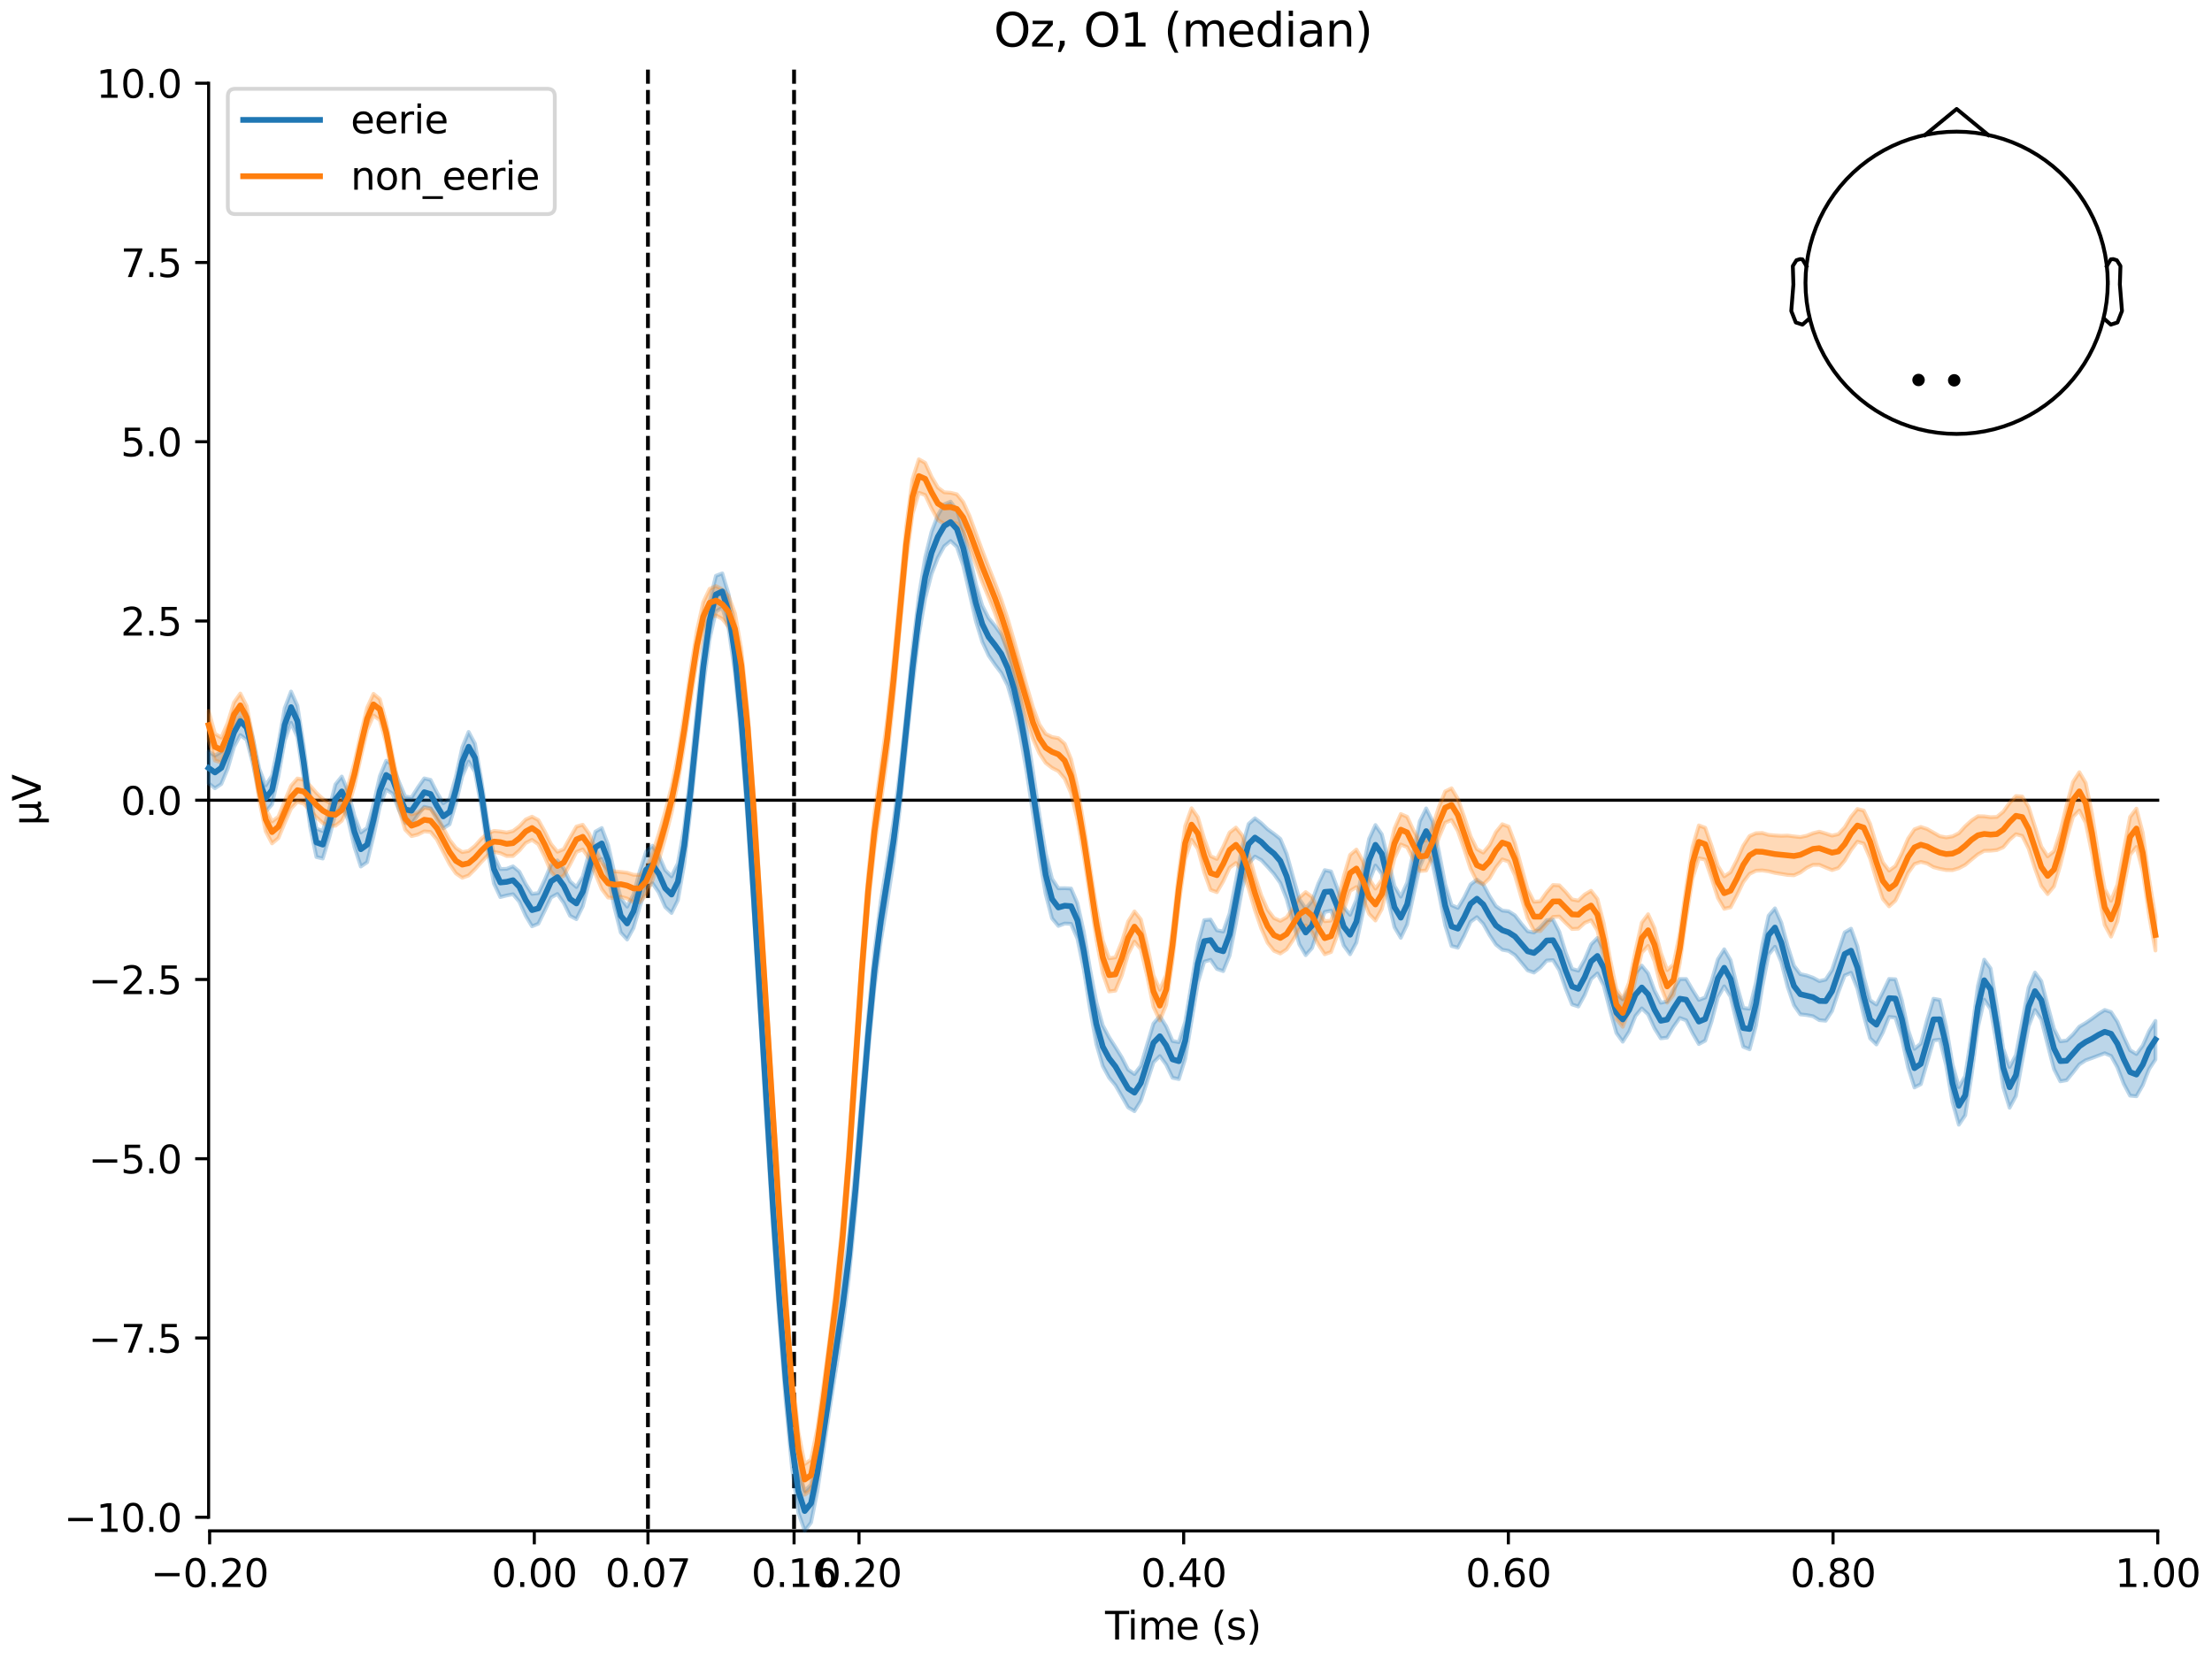 <?xml version="1.0" encoding="utf-8" standalone="no"?>
<!DOCTYPE svg PUBLIC "-//W3C//DTD SVG 1.1//EN"
  "http://www.w3.org/Graphics/SVG/1.1/DTD/svg11.dtd">
<svg xmlns:xlink="http://www.w3.org/1999/xlink" width="576pt" height="432pt" viewBox="0 0 576 432" xmlns="http://www.w3.org/2000/svg" version="1.1">
 <defs>
  <style type="text/css">*{stroke-linejoin: round; stroke-linecap: butt}</style>
 </defs>
 <g id="figure_1">
  <g id="patch_1">
   <path d="M 0 432 
L 576 432 
L 576 0 
L 0 0 
z
" style="fill: #ffffff"/>
  </g>
  <g id="axes_1">
   <g id="patch_2">
    <path d="M 54.324 398.644 
L 561.867 398.644 
L 561.867 18.118 
L 54.324 18.118 
L 54.324 398.644 
z
" style="fill: none; opacity: 0"/>
   </g>
   <g id="patch_3">
    <path d="M 54.324 395.094 
L 54.324 21.668 
" style="fill: none; stroke: #000000; stroke-width: 0.8; stroke-linejoin: miter; stroke-linecap: square"/>
   </g>
   <g id="LineCollection_1">
    <path d="M 168.726 18.118 
L 168.726 398.644 
" clip-path="url(#p6f514a14cf)" style="fill: none; stroke-dasharray: 3.7,1.6; stroke-dashoffset: 0; stroke: #000000"/>
    <path d="M 206.772 18.118 
L 206.772 398.644 
" clip-path="url(#p6f514a14cf)" style="fill: none; stroke-dasharray: 3.7,1.6; stroke-dashoffset: 0; stroke: #000000"/>
   </g>
   <g id="matplotlib.axis_1">
    <g id="xtick_1">
     <g id="line2d_1">
      <defs>
       <path id="mf5aae36037" d="M 0 0 
L 0 3.5 
" style="stroke: #000000; stroke-width: 0.8"/>
      </defs>
      <g>
       <use xlink:href="#mf5aae36037" x="54.588" y="398.644" style="stroke: #000000; stroke-width: 0.8"/>
      </g>
     </g>
     <g id="text_1">
      <!-- −0.20 -->
      <g transform="translate(39.265 413.242) scale(0.1 -0.1)">
       <defs>
        <path id="DejaVuSans-2212" d="M 678 2272 
L 4684 2272 
L 4684 1741 
L 678 1741 
L 678 2272 
z
" transform="scale(0.016)"/>
        <path id="DejaVuSans-30" d="M 2034 4250 
Q 1547 4250 1301 3770 
Q 1056 3291 1056 2328 
Q 1056 1369 1301 889 
Q 1547 409 2034 409 
Q 2525 409 2770 889 
Q 3016 1369 3016 2328 
Q 3016 3291 2770 3770 
Q 2525 4250 2034 4250 
z
M 2034 4750 
Q 2819 4750 3233 4129 
Q 3647 3509 3647 2328 
Q 3647 1150 3233 529 
Q 2819 -91 2034 -91 
Q 1250 -91 836 529 
Q 422 1150 422 2328 
Q 422 3509 836 4129 
Q 1250 4750 2034 4750 
z
" transform="scale(0.016)"/>
        <path id="DejaVuSans-2e" d="M 684 794 
L 1344 794 
L 1344 0 
L 684 0 
L 684 794 
z
" transform="scale(0.016)"/>
        <path id="DejaVuSans-32" d="M 1228 531 
L 3431 531 
L 3431 0 
L 469 0 
L 469 531 
Q 828 903 1448 1529 
Q 2069 2156 2228 2338 
Q 2531 2678 2651 2914 
Q 2772 3150 2772 3378 
Q 2772 3750 2511 3984 
Q 2250 4219 1831 4219 
Q 1534 4219 1204 4116 
Q 875 4013 500 3803 
L 500 4441 
Q 881 4594 1212 4672 
Q 1544 4750 1819 4750 
Q 2544 4750 2975 4387 
Q 3406 4025 3406 3419 
Q 3406 3131 3298 2873 
Q 3191 2616 2906 2266 
Q 2828 2175 2409 1742 
Q 1991 1309 1228 531 
z
" transform="scale(0.016)"/>
       </defs>
       <use xlink:href="#DejaVuSans-2212"/>
       <use xlink:href="#DejaVuSans-30" transform="translate(83.789 0)"/>
       <use xlink:href="#DejaVuSans-2e" transform="translate(147.412 0)"/>
       <use xlink:href="#DejaVuSans-32" transform="translate(179.199 0)"/>
       <use xlink:href="#DejaVuSans-30" transform="translate(242.822 0)"/>
      </g>
     </g>
    </g>
    <g id="xtick_2">
     <g id="line2d_2">
      <g>
       <use xlink:href="#mf5aae36037" x="139.134" y="398.644" style="stroke: #000000; stroke-width: 0.8"/>
      </g>
     </g>
     <g id="text_2">
      <!-- 0.00 -->
      <g transform="translate(128.002 413.242) scale(0.1 -0.1)">
       <use xlink:href="#DejaVuSans-30"/>
       <use xlink:href="#DejaVuSans-2e" transform="translate(63.623 0)"/>
       <use xlink:href="#DejaVuSans-30" transform="translate(95.41 0)"/>
       <use xlink:href="#DejaVuSans-30" transform="translate(159.033 0)"/>
      </g>
     </g>
    </g>
    <g id="xtick_3">
     <g id="line2d_3">
      <g>
       <use xlink:href="#mf5aae36037" x="168.726" y="398.644" style="stroke: #000000; stroke-width: 0.8"/>
      </g>
     </g>
     <g id="text_3">
      <!-- 0.07 -->
      <g transform="translate(157.593 413.242) scale(0.1 -0.1)">
       <defs>
        <path id="DejaVuSans-37" d="M 525 4666 
L 3525 4666 
L 3525 4397 
L 1831 0 
L 1172 0 
L 2766 4134 
L 525 4134 
L 525 4666 
z
" transform="scale(0.016)"/>
       </defs>
       <use xlink:href="#DejaVuSans-30"/>
       <use xlink:href="#DejaVuSans-2e" transform="translate(63.623 0)"/>
       <use xlink:href="#DejaVuSans-30" transform="translate(95.41 0)"/>
       <use xlink:href="#DejaVuSans-37" transform="translate(159.033 0)"/>
      </g>
     </g>
    </g>
    <g id="xtick_4">
     <g id="line2d_4">
      <g>
       <use xlink:href="#mf5aae36037" x="206.772" y="398.644" style="stroke: #000000; stroke-width: 0.8"/>
      </g>
     </g>
     <g id="text_4">
      <!-- 0.16 -->
      <g transform="translate(195.639 413.242) scale(0.1 -0.1)">
       <defs>
        <path id="DejaVuSans-31" d="M 794 531 
L 1825 531 
L 1825 4091 
L 703 3866 
L 703 4441 
L 1819 4666 
L 2450 4666 
L 2450 531 
L 3481 531 
L 3481 0 
L 794 0 
L 794 531 
z
" transform="scale(0.016)"/>
        <path id="DejaVuSans-36" d="M 2113 2584 
Q 1688 2584 1439 2293 
Q 1191 2003 1191 1497 
Q 1191 994 1439 701 
Q 1688 409 2113 409 
Q 2538 409 2786 701 
Q 3034 994 3034 1497 
Q 3034 2003 2786 2293 
Q 2538 2584 2113 2584 
z
M 3366 4563 
L 3366 3988 
Q 3128 4100 2886 4159 
Q 2644 4219 2406 4219 
Q 1781 4219 1451 3797 
Q 1122 3375 1075 2522 
Q 1259 2794 1537 2939 
Q 1816 3084 2150 3084 
Q 2853 3084 3261 2657 
Q 3669 2231 3669 1497 
Q 3669 778 3244 343 
Q 2819 -91 2113 -91 
Q 1303 -91 875 529 
Q 447 1150 447 2328 
Q 447 3434 972 4092 
Q 1497 4750 2381 4750 
Q 2619 4750 2861 4703 
Q 3103 4656 3366 4563 
z
" transform="scale(0.016)"/>
       </defs>
       <use xlink:href="#DejaVuSans-30"/>
       <use xlink:href="#DejaVuSans-2e" transform="translate(63.623 0)"/>
       <use xlink:href="#DejaVuSans-31" transform="translate(95.41 0)"/>
       <use xlink:href="#DejaVuSans-36" transform="translate(159.033 0)"/>
      </g>
     </g>
    </g>
    <g id="xtick_5">
     <g id="line2d_5">
      <g>
       <use xlink:href="#mf5aae36037" x="223.681" y="398.644" style="stroke: #000000; stroke-width: 0.8"/>
      </g>
     </g>
     <g id="text_5">
      <!-- 0.20 -->
      <g transform="translate(212.548 413.242) scale(0.1 -0.1)">
       <use xlink:href="#DejaVuSans-30"/>
       <use xlink:href="#DejaVuSans-2e" transform="translate(63.623 0)"/>
       <use xlink:href="#DejaVuSans-32" transform="translate(95.41 0)"/>
       <use xlink:href="#DejaVuSans-30" transform="translate(159.033 0)"/>
      </g>
     </g>
    </g>
    <g id="xtick_6">
     <g id="line2d_6">
      <g>
       <use xlink:href="#mf5aae36037" x="308.227" y="398.644" style="stroke: #000000; stroke-width: 0.8"/>
      </g>
     </g>
     <g id="text_6">
      <!-- 0.40 -->
      <g transform="translate(297.095 413.242) scale(0.1 -0.1)">
       <defs>
        <path id="DejaVuSans-34" d="M 2419 4116 
L 825 1625 
L 2419 1625 
L 2419 4116 
z
M 2253 4666 
L 3047 4666 
L 3047 1625 
L 3713 1625 
L 3713 1100 
L 3047 1100 
L 3047 0 
L 2419 0 
L 2419 1100 
L 313 1100 
L 313 1709 
L 2253 4666 
z
" transform="scale(0.016)"/>
       </defs>
       <use xlink:href="#DejaVuSans-30"/>
       <use xlink:href="#DejaVuSans-2e" transform="translate(63.623 0)"/>
       <use xlink:href="#DejaVuSans-34" transform="translate(95.41 0)"/>
       <use xlink:href="#DejaVuSans-30" transform="translate(159.033 0)"/>
      </g>
     </g>
    </g>
    <g id="xtick_7">
     <g id="line2d_7">
      <g>
       <use xlink:href="#mf5aae36037" x="392.774" y="398.644" style="stroke: #000000; stroke-width: 0.8"/>
      </g>
     </g>
     <g id="text_7">
      <!-- 0.60 -->
      <g transform="translate(381.641 413.242) scale(0.1 -0.1)">
       <use xlink:href="#DejaVuSans-30"/>
       <use xlink:href="#DejaVuSans-2e" transform="translate(63.623 0)"/>
       <use xlink:href="#DejaVuSans-36" transform="translate(95.41 0)"/>
       <use xlink:href="#DejaVuSans-30" transform="translate(159.033 0)"/>
      </g>
     </g>
    </g>
    <g id="xtick_8">
     <g id="line2d_8">
      <g>
       <use xlink:href="#mf5aae36037" x="477.32" y="398.644" style="stroke: #000000; stroke-width: 0.8"/>
      </g>
     </g>
     <g id="text_8">
      <!-- 0.80 -->
      <g transform="translate(466.188 413.242) scale(0.1 -0.1)">
       <defs>
        <path id="DejaVuSans-38" d="M 2034 2216 
Q 1584 2216 1326 1975 
Q 1069 1734 1069 1313 
Q 1069 891 1326 650 
Q 1584 409 2034 409 
Q 2484 409 2743 651 
Q 3003 894 3003 1313 
Q 3003 1734 2745 1975 
Q 2488 2216 2034 2216 
z
M 1403 2484 
Q 997 2584 770 2862 
Q 544 3141 544 3541 
Q 544 4100 942 4425 
Q 1341 4750 2034 4750 
Q 2731 4750 3128 4425 
Q 3525 4100 3525 3541 
Q 3525 3141 3298 2862 
Q 3072 2584 2669 2484 
Q 3125 2378 3379 2068 
Q 3634 1759 3634 1313 
Q 3634 634 3220 271 
Q 2806 -91 2034 -91 
Q 1263 -91 848 271 
Q 434 634 434 1313 
Q 434 1759 690 2068 
Q 947 2378 1403 2484 
z
M 1172 3481 
Q 1172 3119 1398 2916 
Q 1625 2713 2034 2713 
Q 2441 2713 2670 2916 
Q 2900 3119 2900 3481 
Q 2900 3844 2670 4047 
Q 2441 4250 2034 4250 
Q 1625 4250 1398 4047 
Q 1172 3844 1172 3481 
z
" transform="scale(0.016)"/>
       </defs>
       <use xlink:href="#DejaVuSans-30"/>
       <use xlink:href="#DejaVuSans-2e" transform="translate(63.623 0)"/>
       <use xlink:href="#DejaVuSans-38" transform="translate(95.41 0)"/>
       <use xlink:href="#DejaVuSans-30" transform="translate(159.033 0)"/>
      </g>
     </g>
    </g>
    <g id="xtick_9">
     <g id="line2d_9">
      <g>
       <use xlink:href="#mf5aae36037" x="561.867" y="398.644" style="stroke: #000000; stroke-width: 0.8"/>
      </g>
     </g>
     <g id="text_9">
      <!-- 1.00 -->
      <g transform="translate(550.734 413.242) scale(0.1 -0.1)">
       <use xlink:href="#DejaVuSans-31"/>
       <use xlink:href="#DejaVuSans-2e" transform="translate(63.623 0)"/>
       <use xlink:href="#DejaVuSans-30" transform="translate(95.41 0)"/>
       <use xlink:href="#DejaVuSans-30" transform="translate(159.033 0)"/>
      </g>
     </g>
    </g>
    <g id="text_10">
     <!-- Time (s) -->
     <g transform="translate(287.766 426.92) scale(0.1 -0.1)">
      <defs>
       <path id="DejaVuSans-54" d="M -19 4666 
L 3928 4666 
L 3928 4134 
L 2272 4134 
L 2272 0 
L 1638 0 
L 1638 4134 
L -19 4134 
L -19 4666 
z
" transform="scale(0.016)"/>
       <path id="DejaVuSans-69" d="M 603 3500 
L 1178 3500 
L 1178 0 
L 603 0 
L 603 3500 
z
M 603 4863 
L 1178 4863 
L 1178 4134 
L 603 4134 
L 603 4863 
z
" transform="scale(0.016)"/>
       <path id="DejaVuSans-6d" d="M 3328 2828 
Q 3544 3216 3844 3400 
Q 4144 3584 4550 3584 
Q 5097 3584 5394 3201 
Q 5691 2819 5691 2113 
L 5691 0 
L 5113 0 
L 5113 2094 
Q 5113 2597 4934 2840 
Q 4756 3084 4391 3084 
Q 3944 3084 3684 2787 
Q 3425 2491 3425 1978 
L 3425 0 
L 2847 0 
L 2847 2094 
Q 2847 2600 2669 2842 
Q 2491 3084 2119 3084 
Q 1678 3084 1418 2786 
Q 1159 2488 1159 1978 
L 1159 0 
L 581 0 
L 581 3500 
L 1159 3500 
L 1159 2956 
Q 1356 3278 1631 3431 
Q 1906 3584 2284 3584 
Q 2666 3584 2933 3390 
Q 3200 3197 3328 2828 
z
" transform="scale(0.016)"/>
       <path id="DejaVuSans-65" d="M 3597 1894 
L 3597 1613 
L 953 1613 
Q 991 1019 1311 708 
Q 1631 397 2203 397 
Q 2534 397 2845 478 
Q 3156 559 3463 722 
L 3463 178 
Q 3153 47 2828 -22 
Q 2503 -91 2169 -91 
Q 1331 -91 842 396 
Q 353 884 353 1716 
Q 353 2575 817 3079 
Q 1281 3584 2069 3584 
Q 2775 3584 3186 3129 
Q 3597 2675 3597 1894 
z
M 3022 2063 
Q 3016 2534 2758 2815 
Q 2500 3097 2075 3097 
Q 1594 3097 1305 2825 
Q 1016 2553 972 2059 
L 3022 2063 
z
" transform="scale(0.016)"/>
       <path id="DejaVuSans-20" transform="scale(0.016)"/>
       <path id="DejaVuSans-28" d="M 1984 4856 
Q 1566 4138 1362 3434 
Q 1159 2731 1159 2009 
Q 1159 1288 1364 580 
Q 1569 -128 1984 -844 
L 1484 -844 
Q 1016 -109 783 600 
Q 550 1309 550 2009 
Q 550 2706 781 3412 
Q 1013 4119 1484 4856 
L 1984 4856 
z
" transform="scale(0.016)"/>
       <path id="DejaVuSans-73" d="M 2834 3397 
L 2834 2853 
Q 2591 2978 2328 3040 
Q 2066 3103 1784 3103 
Q 1356 3103 1142 2972 
Q 928 2841 928 2578 
Q 928 2378 1081 2264 
Q 1234 2150 1697 2047 
L 1894 2003 
Q 2506 1872 2764 1633 
Q 3022 1394 3022 966 
Q 3022 478 2636 193 
Q 2250 -91 1575 -91 
Q 1294 -91 989 -36 
Q 684 19 347 128 
L 347 722 
Q 666 556 975 473 
Q 1284 391 1588 391 
Q 1994 391 2212 530 
Q 2431 669 2431 922 
Q 2431 1156 2273 1281 
Q 2116 1406 1581 1522 
L 1381 1569 
Q 847 1681 609 1914 
Q 372 2147 372 2553 
Q 372 3047 722 3315 
Q 1072 3584 1716 3584 
Q 2034 3584 2315 3537 
Q 2597 3491 2834 3397 
z
" transform="scale(0.016)"/>
       <path id="DejaVuSans-29" d="M 513 4856 
L 1013 4856 
Q 1481 4119 1714 3412 
Q 1947 2706 1947 2009 
Q 1947 1309 1714 600 
Q 1481 -109 1013 -844 
L 513 -844 
Q 928 -128 1133 580 
Q 1338 1288 1338 2009 
Q 1338 2731 1133 3434 
Q 928 4138 513 4856 
z
" transform="scale(0.016)"/>
      </defs>
      <use xlink:href="#DejaVuSans-54"/>
      <use xlink:href="#DejaVuSans-69" transform="translate(57.959 0)"/>
      <use xlink:href="#DejaVuSans-6d" transform="translate(85.742 0)"/>
      <use xlink:href="#DejaVuSans-65" transform="translate(183.154 0)"/>
      <use xlink:href="#DejaVuSans-20" transform="translate(244.678 0)"/>
      <use xlink:href="#DejaVuSans-28" transform="translate(276.465 0)"/>
      <use xlink:href="#DejaVuSans-73" transform="translate(315.479 0)"/>
      <use xlink:href="#DejaVuSans-29" transform="translate(367.578 0)"/>
     </g>
    </g>
   </g>
   <g id="matplotlib.axis_2">
    <g id="ytick_1">
     <g id="line2d_10">
      <defs>
       <path id="mb85a2b8f4f" d="M 0 0 
L -3.5 0 
" style="stroke: #000000; stroke-width: 0.8"/>
      </defs>
      <g>
       <use xlink:href="#mb85a2b8f4f" x="54.324" y="395.094" style="stroke: #000000; stroke-width: 0.8"/>
      </g>
     </g>
     <g id="text_11">
      <!-- −10.0 -->
      <g transform="translate(16.678 398.893) scale(0.1 -0.1)">
       <use xlink:href="#DejaVuSans-2212"/>
       <use xlink:href="#DejaVuSans-31" transform="translate(83.789 0)"/>
       <use xlink:href="#DejaVuSans-30" transform="translate(147.412 0)"/>
       <use xlink:href="#DejaVuSans-2e" transform="translate(211.035 0)"/>
       <use xlink:href="#DejaVuSans-30" transform="translate(242.822 0)"/>
      </g>
     </g>
    </g>
    <g id="ytick_2">
     <g id="line2d_11">
      <g>
       <use xlink:href="#mb85a2b8f4f" x="54.324" y="348.416" style="stroke: #000000; stroke-width: 0.8"/>
      </g>
     </g>
     <g id="text_12">
      <!-- −7.5 -->
      <g transform="translate(23.041 352.215) scale(0.1 -0.1)">
       <defs>
        <path id="DejaVuSans-35" d="M 691 4666 
L 3169 4666 
L 3169 4134 
L 1269 4134 
L 1269 2991 
Q 1406 3038 1543 3061 
Q 1681 3084 1819 3084 
Q 2600 3084 3056 2656 
Q 3513 2228 3513 1497 
Q 3513 744 3044 326 
Q 2575 -91 1722 -91 
Q 1428 -91 1123 -41 
Q 819 9 494 109 
L 494 744 
Q 775 591 1075 516 
Q 1375 441 1709 441 
Q 2250 441 2565 725 
Q 2881 1009 2881 1497 
Q 2881 1984 2565 2268 
Q 2250 2553 1709 2553 
Q 1456 2553 1204 2497 
Q 953 2441 691 2322 
L 691 4666 
z
" transform="scale(0.016)"/>
       </defs>
       <use xlink:href="#DejaVuSans-2212"/>
       <use xlink:href="#DejaVuSans-37" transform="translate(83.789 0)"/>
       <use xlink:href="#DejaVuSans-2e" transform="translate(147.412 0)"/>
       <use xlink:href="#DejaVuSans-35" transform="translate(179.199 0)"/>
      </g>
     </g>
    </g>
    <g id="ytick_3">
     <g id="line2d_12">
      <g>
       <use xlink:href="#mb85a2b8f4f" x="54.324" y="301.738" style="stroke: #000000; stroke-width: 0.8"/>
      </g>
     </g>
     <g id="text_13">
      <!-- −5.0 -->
      <g transform="translate(23.041 305.537) scale(0.1 -0.1)">
       <use xlink:href="#DejaVuSans-2212"/>
       <use xlink:href="#DejaVuSans-35" transform="translate(83.789 0)"/>
       <use xlink:href="#DejaVuSans-2e" transform="translate(147.412 0)"/>
       <use xlink:href="#DejaVuSans-30" transform="translate(179.199 0)"/>
      </g>
     </g>
    </g>
    <g id="ytick_4">
     <g id="line2d_13">
      <g>
       <use xlink:href="#mb85a2b8f4f" x="54.324" y="255.059" style="stroke: #000000; stroke-width: 0.8"/>
      </g>
     </g>
     <g id="text_14">
      <!-- −2.5 -->
      <g transform="translate(23.041 258.858) scale(0.1 -0.1)">
       <use xlink:href="#DejaVuSans-2212"/>
       <use xlink:href="#DejaVuSans-32" transform="translate(83.789 0)"/>
       <use xlink:href="#DejaVuSans-2e" transform="translate(147.412 0)"/>
       <use xlink:href="#DejaVuSans-35" transform="translate(179.199 0)"/>
      </g>
     </g>
    </g>
    <g id="ytick_5">
     <g id="line2d_14">
      <g>
       <use xlink:href="#mb85a2b8f4f" x="54.324" y="208.381" style="stroke: #000000; stroke-width: 0.8"/>
      </g>
     </g>
     <g id="text_15">
      <!-- 0.0 -->
      <g transform="translate(31.421 212.18) scale(0.1 -0.1)">
       <use xlink:href="#DejaVuSans-30"/>
       <use xlink:href="#DejaVuSans-2e" transform="translate(63.623 0)"/>
       <use xlink:href="#DejaVuSans-30" transform="translate(95.41 0)"/>
      </g>
     </g>
    </g>
    <g id="ytick_6">
     <g id="line2d_15">
      <g>
       <use xlink:href="#mb85a2b8f4f" x="54.324" y="161.703" style="stroke: #000000; stroke-width: 0.8"/>
      </g>
     </g>
     <g id="text_16">
      <!-- 2.5 -->
      <g transform="translate(31.421 165.502) scale(0.1 -0.1)">
       <use xlink:href="#DejaVuSans-32"/>
       <use xlink:href="#DejaVuSans-2e" transform="translate(63.623 0)"/>
       <use xlink:href="#DejaVuSans-35" transform="translate(95.41 0)"/>
      </g>
     </g>
    </g>
    <g id="ytick_7">
     <g id="line2d_16">
      <g>
       <use xlink:href="#mb85a2b8f4f" x="54.324" y="115.024" style="stroke: #000000; stroke-width: 0.8"/>
      </g>
     </g>
     <g id="text_17">
      <!-- 5.0 -->
      <g transform="translate(31.421 118.823) scale(0.1 -0.1)">
       <use xlink:href="#DejaVuSans-35"/>
       <use xlink:href="#DejaVuSans-2e" transform="translate(63.623 0)"/>
       <use xlink:href="#DejaVuSans-30" transform="translate(95.41 0)"/>
      </g>
     </g>
    </g>
    <g id="ytick_8">
     <g id="line2d_17">
      <g>
       <use xlink:href="#mb85a2b8f4f" x="54.324" y="68.346" style="stroke: #000000; stroke-width: 0.8"/>
      </g>
     </g>
     <g id="text_18">
      <!-- 7.5 -->
      <g transform="translate(31.421 72.145) scale(0.1 -0.1)">
       <use xlink:href="#DejaVuSans-37"/>
       <use xlink:href="#DejaVuSans-2e" transform="translate(63.623 0)"/>
       <use xlink:href="#DejaVuSans-35" transform="translate(95.41 0)"/>
      </g>
     </g>
    </g>
    <g id="ytick_9">
     <g id="line2d_18">
      <g>
       <use xlink:href="#mb85a2b8f4f" x="54.324" y="21.668" style="stroke: #000000; stroke-width: 0.8"/>
      </g>
     </g>
     <g id="text_19">
      <!-- 10.0 -->
      <g transform="translate(25.058 25.467) scale(0.1 -0.1)">
       <use xlink:href="#DejaVuSans-31"/>
       <use xlink:href="#DejaVuSans-30" transform="translate(63.623 0)"/>
       <use xlink:href="#DejaVuSans-2e" transform="translate(127.246 0)"/>
       <use xlink:href="#DejaVuSans-30" transform="translate(159.033 0)"/>
      </g>
     </g>
    </g>
    <g id="text_20">
     <!-- µV -->
     <g transform="translate(10.599 214.982) rotate(-90) scale(0.1 -0.1)">
      <defs>
       <path id="DejaVuSans-b5" d="M 544 -1331 
L 544 3500 
L 1119 3500 
L 1119 1325 
Q 1119 872 1334 640 
Q 1550 409 1972 409 
Q 2434 409 2667 671 
Q 2900 934 2900 1459 
L 2900 3500 
L 3475 3500 
L 3475 806 
Q 3475 619 3529 530 
Q 3584 441 3700 441 
Q 3728 441 3778 458 
Q 3828 475 3916 513 
L 3916 50 
Q 3788 -22 3673 -56 
Q 3559 -91 3450 -91 
Q 3234 -91 3106 31 
Q 2978 153 2931 403 
Q 2775 156 2548 32 
Q 2322 -91 2016 -91 
Q 1697 -91 1473 31 
Q 1250 153 1119 397 
L 1119 -1331 
L 544 -1331 
z
" transform="scale(0.016)"/>
       <path id="DejaVuSans-56" d="M 1831 0 
L 50 4666 
L 709 4666 
L 2188 738 
L 3669 4666 
L 4325 4666 
L 2547 0 
L 1831 0 
z
" transform="scale(0.016)"/>
      </defs>
      <use xlink:href="#DejaVuSans-b5"/>
      <use xlink:href="#DejaVuSans-56" transform="translate(63.623 0)"/>
     </g>
    </g>
   </g>
   <g id="patch_4">
    <path d="M 54.588 398.644 
L 561.867 398.644 
" style="fill: none; stroke: #000000; stroke-width: 0.8; stroke-linejoin: miter; stroke-linecap: square"/>
   </g>
   <g id="patch_5">
    <path d="M 54.324 208.381 
L 561.867 208.381 
" style="fill: none; stroke: #000000; stroke-width: 0.8; stroke-linejoin: miter; stroke-linecap: square"/>
   </g>
   <g id="text_21">
    <!-- Oz, O1 (median) -->
    <g transform="translate(258.788 12.118) scale(0.12 -0.12)">
     <defs>
      <path id="DejaVuSans-4f" d="M 2522 4238 
Q 1834 4238 1429 3725 
Q 1025 3213 1025 2328 
Q 1025 1447 1429 934 
Q 1834 422 2522 422 
Q 3209 422 3611 934 
Q 4013 1447 4013 2328 
Q 4013 3213 3611 3725 
Q 3209 4238 2522 4238 
z
M 2522 4750 
Q 3503 4750 4090 4092 
Q 4678 3434 4678 2328 
Q 4678 1225 4090 567 
Q 3503 -91 2522 -91 
Q 1538 -91 948 565 
Q 359 1222 359 2328 
Q 359 3434 948 4092 
Q 1538 4750 2522 4750 
z
" transform="scale(0.016)"/>
      <path id="DejaVuSans-7a" d="M 353 3500 
L 3084 3500 
L 3084 2975 
L 922 459 
L 3084 459 
L 3084 0 
L 275 0 
L 275 525 
L 2438 3041 
L 353 3041 
L 353 3500 
z
" transform="scale(0.016)"/>
      <path id="DejaVuSans-2c" d="M 750 794 
L 1409 794 
L 1409 256 
L 897 -744 
L 494 -744 
L 750 256 
L 750 794 
z
" transform="scale(0.016)"/>
      <path id="DejaVuSans-64" d="M 2906 2969 
L 2906 4863 
L 3481 4863 
L 3481 0 
L 2906 0 
L 2906 525 
Q 2725 213 2448 61 
Q 2172 -91 1784 -91 
Q 1150 -91 751 415 
Q 353 922 353 1747 
Q 353 2572 751 3078 
Q 1150 3584 1784 3584 
Q 2172 3584 2448 3432 
Q 2725 3281 2906 2969 
z
M 947 1747 
Q 947 1113 1208 752 
Q 1469 391 1925 391 
Q 2381 391 2643 752 
Q 2906 1113 2906 1747 
Q 2906 2381 2643 2742 
Q 2381 3103 1925 3103 
Q 1469 3103 1208 2742 
Q 947 2381 947 1747 
z
" transform="scale(0.016)"/>
      <path id="DejaVuSans-61" d="M 2194 1759 
Q 1497 1759 1228 1600 
Q 959 1441 959 1056 
Q 959 750 1161 570 
Q 1363 391 1709 391 
Q 2188 391 2477 730 
Q 2766 1069 2766 1631 
L 2766 1759 
L 2194 1759 
z
M 3341 1997 
L 3341 0 
L 2766 0 
L 2766 531 
Q 2569 213 2275 61 
Q 1981 -91 1556 -91 
Q 1019 -91 701 211 
Q 384 513 384 1019 
Q 384 1609 779 1909 
Q 1175 2209 1959 2209 
L 2766 2209 
L 2766 2266 
Q 2766 2663 2505 2880 
Q 2244 3097 1772 3097 
Q 1472 3097 1187 3025 
Q 903 2953 641 2809 
L 641 3341 
Q 956 3463 1253 3523 
Q 1550 3584 1831 3584 
Q 2591 3584 2966 3190 
Q 3341 2797 3341 1997 
z
" transform="scale(0.016)"/>
      <path id="DejaVuSans-6e" d="M 3513 2113 
L 3513 0 
L 2938 0 
L 2938 2094 
Q 2938 2591 2744 2837 
Q 2550 3084 2163 3084 
Q 1697 3084 1428 2787 
Q 1159 2491 1159 1978 
L 1159 0 
L 581 0 
L 581 3500 
L 1159 3500 
L 1159 2956 
Q 1366 3272 1645 3428 
Q 1925 3584 2291 3584 
Q 2894 3584 3203 3211 
Q 3513 2838 3513 2113 
z
" transform="scale(0.016)"/>
     </defs>
     <use xlink:href="#DejaVuSans-4f"/>
     <use xlink:href="#DejaVuSans-7a" transform="translate(78.711 0)"/>
     <use xlink:href="#DejaVuSans-2c" transform="translate(131.201 0)"/>
     <use xlink:href="#DejaVuSans-20" transform="translate(162.988 0)"/>
     <use xlink:href="#DejaVuSans-4f" transform="translate(194.775 0)"/>
     <use xlink:href="#DejaVuSans-31" transform="translate(273.486 0)"/>
     <use xlink:href="#DejaVuSans-20" transform="translate(337.109 0)"/>
     <use xlink:href="#DejaVuSans-28" transform="translate(368.896 0)"/>
     <use xlink:href="#DejaVuSans-6d" transform="translate(407.91 0)"/>
     <use xlink:href="#DejaVuSans-65" transform="translate(505.322 0)"/>
     <use xlink:href="#DejaVuSans-64" transform="translate(566.846 0)"/>
     <use xlink:href="#DejaVuSans-69" transform="translate(630.322 0)"/>
     <use xlink:href="#DejaVuSans-61" transform="translate(658.105 0)"/>
     <use xlink:href="#DejaVuSans-6e" transform="translate(719.385 0)"/>
     <use xlink:href="#DejaVuSans-29" transform="translate(782.764 0)"/>
    </g>
   </g>
   <g id="legend_1">
    <g id="patch_6">
     <path d="M 61.324 55.753 
L 142.466 55.753 
Q 144.466 55.753 144.466 53.753 
L 144.466 25.118 
Q 144.466 23.118 142.466 23.118 
L 61.324 23.118 
Q 59.324 23.118 59.324 25.118 
L 59.324 53.753 
Q 59.324 55.753 61.324 55.753 
z
" style="fill: #ffffff; opacity: 0.8; stroke: #cccccc; stroke-linejoin: miter"/>
    </g>
    <g id="line2d_19">
     <path d="M 63.324 31.217 
L 73.324 31.217 
L 83.324 31.217 
" style="fill: none; stroke: #1f77b4; stroke-width: 1.5; stroke-linecap: square"/>
    </g>
    <g id="text_22">
     <!-- eerie -->
     <g transform="translate(91.324 34.717) scale(0.1 -0.1)">
      <defs>
       <path id="DejaVuSans-72" d="M 2631 2963 
Q 2534 3019 2420 3045 
Q 2306 3072 2169 3072 
Q 1681 3072 1420 2755 
Q 1159 2438 1159 1844 
L 1159 0 
L 581 0 
L 581 3500 
L 1159 3500 
L 1159 2956 
Q 1341 3275 1631 3429 
Q 1922 3584 2338 3584 
Q 2397 3584 2469 3576 
Q 2541 3569 2628 3553 
L 2631 2963 
z
" transform="scale(0.016)"/>
      </defs>
      <use xlink:href="#DejaVuSans-65"/>
      <use xlink:href="#DejaVuSans-65" transform="translate(61.523 0)"/>
      <use xlink:href="#DejaVuSans-72" transform="translate(123.047 0)"/>
      <use xlink:href="#DejaVuSans-69" transform="translate(164.16 0)"/>
      <use xlink:href="#DejaVuSans-65" transform="translate(191.943 0)"/>
     </g>
    </g>
    <g id="line2d_20">
     <path d="M 63.324 45.895 
L 73.324 45.895 
L 83.324 45.895 
" style="fill: none; stroke: #ff7f0e; stroke-width: 1.5; stroke-linecap: square"/>
    </g>
    <g id="text_23">
     <!-- non_eerie -->
     <g transform="translate(91.324 49.395) scale(0.1 -0.1)">
      <defs>
       <path id="DejaVuSans-6f" d="M 1959 3097 
Q 1497 3097 1228 2736 
Q 959 2375 959 1747 
Q 959 1119 1226 758 
Q 1494 397 1959 397 
Q 2419 397 2687 759 
Q 2956 1122 2956 1747 
Q 2956 2369 2687 2733 
Q 2419 3097 1959 3097 
z
M 1959 3584 
Q 2709 3584 3137 3096 
Q 3566 2609 3566 1747 
Q 3566 888 3137 398 
Q 2709 -91 1959 -91 
Q 1206 -91 779 398 
Q 353 888 353 1747 
Q 353 2609 779 3096 
Q 1206 3584 1959 3584 
z
" transform="scale(0.016)"/>
       <path id="DejaVuSans-5f" d="M 3263 -1063 
L 3263 -1509 
L -63 -1509 
L -63 -1063 
L 3263 -1063 
z
" transform="scale(0.016)"/>
      </defs>
      <use xlink:href="#DejaVuSans-6e"/>
      <use xlink:href="#DejaVuSans-6f" transform="translate(63.379 0)"/>
      <use xlink:href="#DejaVuSans-6e" transform="translate(124.561 0)"/>
      <use xlink:href="#DejaVuSans-5f" transform="translate(187.939 0)"/>
      <use xlink:href="#DejaVuSans-65" transform="translate(237.939 0)"/>
      <use xlink:href="#DejaVuSans-65" transform="translate(299.463 0)"/>
      <use xlink:href="#DejaVuSans-72" transform="translate(360.986 0)"/>
      <use xlink:href="#DejaVuSans-69" transform="translate(402.1 0)"/>
      <use xlink:href="#DejaVuSans-65" transform="translate(429.883 0)"/>
     </g>
    </g>
   </g>
   <g id="FillBetweenPolyCollection_1">
    <defs>
     <path id="mc8ac6e684b" d="M 54.324 -236.291 
L 54.324 -228.015 
L 55.975 -226.741 
L 57.626 -227.847 
L 59.278 -231.797 
L 60.929 -237.467 
L 62.58 -240.588 
L 64.231 -239.365 
L 65.883 -233.002 
L 67.534 -225.059 
L 69.185 -220.656 
L 70.837 -222.536 
L 72.488 -229.852 
L 74.139 -239.135 
L 75.791 -243.787 
L 77.442 -240.101 
L 79.093 -229.134 
L 80.744 -216.747 
L 82.396 -208.834 
L 84.047 -208.436 
L 85.698 -213.771 
L 87.35 -220.083 
L 89.001 -222.16 
L 90.652 -218.516 
L 92.304 -211.42 
L 93.955 -206.359 
L 95.606 -207.475 
L 97.257 -214.25 
L 98.909 -222.059 
L 100.56 -226.377 
L 102.211 -225.345 
L 103.863 -221.138 
L 105.514 -217.712 
L 107.165 -217.392 
L 108.817 -219.781 
L 110.468 -221.909 
L 112.119 -221.504 
L 113.77 -218.669 
L 115.422 -216.295 
L 117.073 -217.356 
L 118.724 -222.843 
L 120.376 -229.829 
L 122.027 -233.688 
L 123.678 -231.014 
L 125.33 -221.861 
L 126.981 -210.575 
L 128.632 -201.895 
L 130.283 -198.408 
L 131.935 -198.821 
L 133.586 -199.152 
L 135.237 -197.198 
L 136.889 -193.527 
L 138.54 -190.788 
L 140.191 -191.465 
L 141.843 -194.844 
L 143.494 -198.295 
L 145.145 -199.219 
L 146.796 -196.884 
L 148.448 -193.522 
L 150.099 -192.652 
L 151.75 -195.997 
L 153.402 -202.25 
L 155.053 -207.443 
L 156.704 -208.356 
L 158.356 -203.69 
L 160.007 -195.671 
L 161.658 -189.151 
L 163.309 -187.352 
L 164.961 -190.359 
L 166.612 -195.925 
L 168.263 -200.802 
L 169.915 -201.993 
L 171.566 -199.582 
L 173.217 -195.81 
L 174.869 -194.266 
L 176.52 -197.583 
L 178.171 -206.971 
L 179.822 -221.148 
L 181.474 -237.655 
L 183.125 -253.354 
L 184.776 -265.629 
L 186.428 -272.754 
L 188.079 -273.778 
L 189.73 -268.306 
L 191.381 -256.718 
L 193.033 -239.689 
L 194.684 -218.161 
L 196.335 -193.17 
L 197.987 -165.983 
L 199.638 -138.423 
L 201.289 -112.104 
L 202.941 -88.26 
L 204.592 -67.079 
L 206.243 -49.834 
L 207.894 -38.073 
L 209.546 -33.356 
L 211.197 -35.543 
L 212.848 -43.756 
L 214.5 -54.767 
L 216.151 -65.828 
L 217.802 -76.162 
L 219.454 -86.765 
L 221.105 -99.762 
L 222.756 -116.781 
L 224.407 -137.071 
L 226.059 -157.531 
L 227.71 -174.798 
L 229.361 -186.951 
L 231.013 -196.856 
L 232.664 -207.59 
L 234.315 -221.444 
L 235.967 -237.431 
L 237.618 -253.316 
L 239.269 -266.664 
L 240.92 -276.191 
L 242.572 -282.517 
L 244.223 -286.753 
L 245.874 -289.755 
L 247.526 -291.127 
L 249.177 -289.587 
L 250.828 -284.68 
L 252.48 -277.474 
L 254.131 -270.21 
L 255.782 -264.864 
L 257.433 -261.308 
L 259.085 -258.922 
L 260.736 -256.746 
L 262.387 -253.513 
L 264.039 -247.901 
L 265.69 -240.357 
L 267.341 -230.982 
L 268.993 -220.104 
L 270.644 -208.782 
L 272.295 -199.166 
L 273.946 -192.86 
L 275.598 -190.889 
L 277.249 -191.513 
L 278.9 -191.435 
L 280.552 -187.6 
L 282.203 -179.62 
L 283.854 -169.2 
L 285.506 -160.084 
L 287.157 -154.41 
L 288.808 -151.38 
L 290.459 -149.391 
L 292.111 -146.522 
L 293.762 -143.645 
L 295.413 -142.652 
L 297.065 -145.335 
L 298.716 -150.375 
L 300.367 -155.364 
L 302.019 -156.995 
L 303.67 -154.765 
L 305.321 -151.354 
L 306.972 -151.009 
L 308.624 -156.27 
L 310.275 -166.146 
L 311.926 -176.109 
L 313.578 -181.576 
L 315.229 -182.067 
L 316.88 -179.694 
L 318.532 -179.125 
L 320.183 -183.178 
L 321.834 -191.638 
L 323.485 -200.741 
L 325.137 -207.11 
L 326.788 -208.96 
L 328.439 -208.032 
L 330.091 -206.271 
L 331.742 -204.41 
L 333.393 -202.064 
L 335.045 -197.894 
L 336.696 -191.881 
L 338.347 -186.089 
L 339.998 -183.273 
L 341.65 -185.131 
L 343.301 -190.203 
L 344.952 -194.533 
L 346.604 -194.853 
L 348.255 -190.908 
L 349.906 -185.776 
L 351.558 -183.511 
L 353.209 -186.569 
L 354.86 -194.206 
L 356.511 -202.413 
L 358.163 -206.615 
L 359.814 -204.429 
L 361.465 -197.468 
L 363.117 -190.565 
L 364.768 -187.8 
L 366.419 -191.267 
L 368.07 -198.917 
L 369.722 -206.379 
L 371.373 -210.038 
L 373.024 -207.2 
L 374.676 -199.398 
L 376.327 -191.063 
L 377.978 -185.664 
L 379.63 -185.214 
L 381.281 -188.338 
L 382.932 -191.977 
L 384.583 -193.173 
L 386.235 -191.425 
L 387.886 -188.5 
L 389.537 -186.023 
L 391.189 -184.698 
L 392.84 -184.389 
L 394.491 -183.299 
L 396.143 -181.332 
L 397.794 -179.317 
L 399.445 -178.747 
L 401.096 -180.029 
L 402.748 -181.866 
L 404.399 -181.987 
L 406.05 -179.35 
L 407.702 -174.569 
L 409.353 -170.441 
L 411.004 -169.904 
L 412.656 -172.915 
L 414.307 -177.04 
L 415.958 -178.525 
L 417.609 -175.348 
L 419.261 -168.881 
L 420.912 -163.006 
L 422.563 -160.744 
L 424.215 -163.351 
L 425.866 -167.432 
L 427.517 -169.418 
L 429.169 -167.853 
L 430.82 -164.237 
L 432.471 -161.621 
L 434.122 -161.816 
L 435.774 -164.603 
L 437.425 -166.921 
L 439.076 -166.31 
L 440.728 -162.958 
L 442.379 -160.127 
L 444.03 -161.014 
L 445.682 -165.968 
L 447.333 -172.262 
L 448.984 -175.158 
L 450.635 -172.455 
L 452.287 -165.513 
L 453.938 -159.435 
L 455.589 -158.766 
L 457.241 -164.904 
L 458.892 -175.049 
L 460.543 -183.428 
L 462.195 -185.469 
L 463.846 -181.484 
L 465.497 -175.031 
L 467.148 -170.226 
L 468.8 -167.862 
L 470.451 -167.683 
L 472.102 -167.368 
L 473.754 -166.353 
L 475.405 -166.206 
L 477.056 -168.731 
L 478.708 -173.69 
L 480.359 -177.99 
L 482.01 -178.68 
L 483.661 -174.555 
L 485.313 -167.611 
L 486.964 -161.628 
L 488.615 -160.02 
L 490.267 -163.098 
L 491.918 -167.188 
L 493.569 -167.029 
L 495.221 -161.69 
L 496.872 -153.955 
L 498.523 -148.827 
L 500.174 -149.688 
L 501.826 -155.373 
L 503.477 -161.058 
L 505.128 -161.295 
L 506.78 -154.601 
L 508.431 -144.968 
L 510.082 -139.129 
L 511.734 -141.57 
L 513.385 -151.946 
L 515.036 -164.453 
L 516.687 -171.697 
L 518.339 -169.231 
L 519.99 -159.676 
L 521.641 -148.914 
L 523.293 -143.553 
L 524.944 -146.614 
L 526.595 -155.803 
L 528.246 -164.773 
L 529.898 -168.997 
L 531.549 -166.542 
L 533.2 -160.001 
L 534.852 -153.631 
L 536.503 -150.425 
L 538.154 -150.719 
L 539.806 -152.723 
L 541.457 -154.835 
L 543.108 -155.909 
L 544.759 -156.491 
L 546.411 -157.115 
L 548.062 -157.729 
L 549.713 -157.041 
L 551.365 -154.067 
L 553.016 -149.773 
L 554.667 -146.691 
L 556.319 -146.532 
L 557.97 -149.409 
L 559.621 -153.621 
L 561.272 -156.117 
L 561.272 -166.156 
L 561.272 -166.156 
L 559.621 -163.511 
L 557.97 -159.762 
L 556.319 -157.534 
L 554.667 -158.532 
L 553.016 -162.089 
L 551.365 -165.947 
L 549.713 -168.466 
L 548.062 -169.008 
L 546.411 -167.983 
L 544.759 -166.751 
L 543.108 -165.625 
L 541.457 -164.661 
L 539.806 -162.653 
L 538.154 -161.056 
L 536.503 -160.853 
L 534.852 -164.109 
L 533.2 -170.228 
L 531.549 -176.529 
L 529.898 -178.747 
L 528.246 -174.834 
L 526.595 -166.089 
L 524.944 -157.28 
L 523.293 -154.172 
L 521.641 -158.98 
L 519.99 -169.893 
L 518.339 -179.833 
L 516.687 -182.111 
L 515.036 -175.205 
L 513.385 -162.664 
L 511.734 -151.816 
L 510.082 -148.909 
L 508.431 -154.84 
L 506.78 -164.626 
L 505.128 -171.632 
L 503.477 -171.924 
L 501.826 -166.44 
L 500.174 -160.27 
L 498.523 -158.884 
L 496.872 -163.827 
L 495.221 -171.582 
L 493.569 -177.006 
L 491.918 -177.08 
L 490.267 -173.645 
L 488.615 -170.42 
L 486.964 -171.539 
L 485.313 -177.726 
L 483.661 -185.617 
L 482.01 -190.172 
L 480.359 -189.209 
L 478.708 -184.38 
L 477.056 -179.412 
L 475.405 -176.918 
L 473.754 -176.526 
L 472.102 -177.407 
L 470.451 -177.996 
L 468.8 -178.349 
L 467.148 -180.538 
L 465.497 -185.66 
L 463.846 -191.772 
L 462.195 -195.464 
L 460.543 -193.556 
L 458.892 -185.931 
L 457.241 -176.09 
L 455.589 -169.332 
L 453.938 -169.53 
L 452.287 -175.364 
L 450.635 -181.975 
L 448.984 -184.807 
L 447.333 -182.204 
L 445.682 -176.501 
L 444.03 -172.254 
L 442.379 -171.631 
L 440.728 -174.249 
L 439.076 -177.068 
L 437.425 -177.064 
L 435.774 -174.266 
L 434.122 -171.266 
L 432.471 -170.888 
L 430.82 -174.104 
L 429.169 -178.55 
L 427.517 -180.556 
L 425.866 -178.593 
L 424.215 -174.574 
L 422.563 -171.754 
L 420.912 -173.097 
L 419.261 -178.709 
L 417.609 -184.825 
L 415.958 -187.75 
L 414.307 -186.073 
L 412.656 -182.161 
L 411.004 -179.242 
L 409.353 -179.695 
L 407.702 -183.943 
L 406.05 -189.345 
L 404.399 -192.556 
L 402.748 -192.37 
L 401.096 -190.579 
L 399.445 -189.181 
L 397.794 -189.51 
L 396.143 -191.487 
L 394.491 -193.648 
L 392.84 -194.705 
L 391.189 -194.899 
L 389.537 -196.043 
L 387.886 -198.643 
L 386.235 -201.74 
L 384.583 -202.94 
L 382.932 -201.69 
L 381.281 -198.335 
L 379.63 -195.591 
L 377.978 -196.311 
L 376.327 -201.739 
L 374.676 -210.318 
L 373.024 -218.175 
L 371.373 -221.49 
L 369.722 -218.152 
L 368.07 -210.187 
L 366.419 -202.162 
L 364.768 -198.521 
L 363.117 -201.282 
L 361.465 -208.202 
L 359.814 -214.757 
L 358.163 -217.164 
L 356.511 -213.563 
L 354.86 -205.577 
L 353.209 -197.696 
L 351.558 -193.792 
L 349.906 -195.779 
L 348.255 -200.741 
L 346.604 -205.08 
L 344.952 -205.416 
L 343.301 -201.925 
L 341.65 -197.366 
L 339.998 -195.422 
L 338.347 -197.86 
L 336.696 -203.703 
L 335.045 -209.663 
L 333.393 -213.562 
L 331.742 -214.879 
L 330.091 -216.074 
L 328.439 -217.654 
L 326.788 -218.927 
L 325.137 -217.458 
L 323.485 -211.647 
L 321.834 -202.649 
L 320.183 -194.121 
L 318.532 -189.439 
L 316.88 -189.758 
L 315.229 -192.549 
L 313.578 -192.388 
L 311.926 -186.243 
L 310.275 -175.843 
L 308.624 -165.905 
L 306.972 -160.633 
L 305.321 -160.928 
L 303.67 -164.76 
L 302.019 -167.402 
L 300.367 -165.487 
L 298.716 -160.014 
L 297.065 -154.448 
L 295.413 -152.311 
L 293.762 -153.464 
L 292.111 -156.669 
L 290.459 -159.34 
L 288.808 -161.902 
L 287.157 -165.002 
L 285.506 -170.928 
L 283.854 -179.56 
L 282.203 -189.414 
L 280.552 -196.803 
L 278.9 -200.631 
L 277.249 -200.715 
L 275.598 -200.683 
L 273.946 -203.174 
L 272.295 -209.799 
L 270.644 -219.853 
L 268.993 -231.116 
L 267.341 -241.644 
L 265.69 -250.315 
L 264.039 -257.383 
L 262.387 -262.824 
L 260.736 -266.765 
L 259.085 -269.066 
L 257.433 -271.077 
L 255.782 -274.294 
L 254.131 -279.827 
L 252.48 -287.089 
L 250.828 -293.99 
L 249.177 -299.174 
L 247.526 -301.376 
L 245.874 -300.689 
L 244.223 -297.851 
L 242.572 -293.53 
L 240.92 -286.875 
L 239.269 -276.792 
L 237.618 -262.937 
L 235.967 -246.32 
L 234.315 -230.842 
L 232.664 -218.045 
L 231.013 -207.727 
L 229.361 -197.318 
L 227.71 -184.329 
L 226.059 -167.2 
L 224.407 -147.461 
L 222.756 -127.653 
L 221.105 -110.668 
L 219.454 -97.392 
L 217.802 -86.569 
L 216.151 -76.054 
L 214.5 -64.646 
L 212.848 -53.445 
L 211.197 -45.429 
L 209.546 -43.767 
L 207.894 -49.275 
L 206.243 -61.179 
L 204.592 -78.222 
L 202.941 -99.069 
L 201.289 -122.587 
L 199.638 -148.296 
L 197.987 -175.623 
L 196.335 -203.116 
L 194.684 -228.531 
L 193.033 -250.153 
L 191.381 -266.504 
L 189.73 -277.26 
L 188.079 -282.7 
L 186.428 -282.061 
L 184.776 -275.327 
L 183.125 -263.189 
L 181.474 -247.422 
L 179.822 -230.671 
L 178.171 -216.597 
L 176.52 -207.198 
L 174.869 -203.804 
L 173.217 -205.426 
L 171.566 -209.249 
L 169.915 -211.776 
L 168.263 -210.274 
L 166.612 -205.235 
L 164.961 -199.103 
L 163.309 -195.922 
L 161.658 -198.082 
L 160.007 -204.589 
L 158.356 -211.999 
L 156.704 -216.384 
L 155.053 -215.45 
L 153.402 -209.93 
L 151.75 -203.761 
L 150.099 -201.028 
L 148.448 -202.489 
L 146.796 -205.865 
L 145.145 -207.965 
L 143.494 -206.803 
L 141.843 -202.873 
L 140.191 -199.444 
L 138.54 -199.243 
L 136.889 -201.808 
L 135.237 -205.022 
L 133.586 -206.402 
L 131.935 -205.755 
L 130.283 -205.708 
L 128.632 -209.299 
L 126.981 -217.685 
L 125.33 -229.03 
L 123.678 -238.344 
L 122.027 -241.407 
L 120.376 -237.399 
L 118.724 -229.823 
L 117.073 -223.962 
L 115.422 -222.849 
L 113.77 -225.671 
L 112.119 -228.923 
L 110.468 -229.309 
L 108.817 -226.96 
L 107.165 -224.348 
L 105.514 -224.598 
L 103.863 -228.469 
L 102.211 -232.892 
L 100.56 -233.904 
L 98.909 -229.887 
L 97.257 -222.556 
L 95.606 -216.426 
L 93.955 -215.224 
L 92.304 -219.525 
L 90.652 -225.877 
L 89.001 -229.799 
L 87.35 -227.754 
L 85.698 -221.266 
L 84.047 -215.568 
L 82.396 -216.229 
L 80.744 -224.804 
L 79.093 -237.712 
L 77.442 -248.246 
L 75.791 -251.927 
L 74.139 -247.611 
L 72.488 -238.279 
L 70.837 -230.049 
L 69.185 -227.485 
L 67.534 -231.746 
L 65.883 -239.659 
L 64.231 -246.086 
L 62.58 -248.113 
L 60.929 -245.384 
L 59.278 -240.248 
L 57.626 -236.247 
L 55.975 -235.244 
L 54.324 -236.291 
z
" style="stroke: #1f77b4; stroke-opacity: 0.3"/>
    </defs>
    <g>
     <use xlink:href="#mc8ac6e684b" x="0" y="432" style="fill: #1f77b4; fill-opacity: 0.3; stroke: #1f77b4; stroke-opacity: 0.3"/>
    </g>
   </g>
   <g id="FillBetweenPolyCollection_2">
    <defs>
     <path id="m26c1967e82" d="M 54.324 -246.879 
L 54.324 -239.492 
L 55.975 -233.97 
L 57.626 -233.462 
L 59.278 -237.314 
L 60.929 -242.648 
L 62.58 -245.079 
L 64.231 -241.902 
L 65.883 -233.645 
L 67.534 -223.507 
L 69.185 -215.531 
L 70.837 -212.381 
L 72.488 -213.757 
L 74.139 -217.711 
L 75.791 -221.453 
L 77.442 -223.205 
L 79.093 -222.73 
L 80.744 -221.015 
L 82.396 -219.172 
L 84.047 -217.697 
L 85.698 -216.935 
L 87.35 -216.986 
L 89.001 -218.271 
L 90.652 -221.711 
L 92.304 -227.376 
L 93.955 -234.866 
L 95.606 -241.914 
L 97.257 -245.704 
L 98.909 -244.496 
L 100.56 -238.562 
L 102.211 -229.673 
L 103.863 -221.306 
L 105.514 -215.948 
L 107.165 -214.268 
L 108.817 -214.679 
L 110.468 -215.51 
L 112.119 -215.36 
L 113.77 -213.393 
L 115.422 -210.13 
L 117.073 -206.96 
L 118.724 -204.563 
L 120.376 -203.427 
L 122.027 -204.021 
L 123.678 -205.657 
L 125.33 -207.524 
L 126.981 -209.272 
L 128.632 -210.159 
L 130.283 -209.839 
L 131.935 -209.085 
L 133.586 -209.097 
L 135.237 -210.536 
L 136.889 -212.478 
L 138.54 -213.297 
L 140.191 -212.145 
L 141.843 -208.867 
L 143.494 -205.002 
L 145.145 -203.16 
L 146.796 -203.954 
L 148.448 -206.914 
L 150.099 -210.148 
L 151.75 -210.8 
L 153.402 -208.493 
L 155.053 -204.419 
L 156.704 -200.452 
L 158.356 -198.276 
L 160.007 -198.134 
L 161.658 -198.495 
L 163.309 -198.006 
L 164.961 -197.009 
L 166.612 -197.047 
L 168.263 -199.043 
L 169.915 -202.793 
L 171.566 -208.009 
L 173.217 -213.786 
L 174.869 -220.328 
L 176.52 -228.181 
L 178.171 -238.118 
L 179.822 -249.551 
L 181.474 -260.208 
L 183.125 -267.535 
L 184.776 -271.298 
L 186.428 -271.733 
L 188.079 -270.864 
L 189.73 -268.783 
L 191.381 -264.148 
L 193.033 -254.532 
L 194.684 -238.141 
L 196.335 -215.586 
L 197.987 -189.138 
L 199.638 -162.122 
L 201.289 -136.162 
L 202.941 -111.174 
L 204.592 -87.394 
L 206.243 -66.073 
L 207.894 -50.208 
L 209.546 -42.773 
L 211.197 -43.909 
L 212.848 -52.249 
L 214.5 -64.002 
L 216.151 -76.701 
L 217.802 -90.15 
L 219.454 -105.963 
L 221.105 -126.202 
L 222.756 -150.191 
L 224.407 -174.719 
L 226.059 -195.649 
L 227.71 -211.106 
L 229.361 -222.861 
L 231.013 -234.649 
L 232.664 -250.001 
L 234.315 -268.278 
L 235.967 -285.649 
L 237.618 -298.197 
L 239.269 -303.699 
L 240.92 -303.095 
L 242.572 -299.603 
L 244.223 -296.599 
L 245.874 -295.572 
L 247.526 -296.083 
L 249.177 -295.666 
L 250.828 -293.368 
L 252.48 -289.52 
L 254.131 -285.003 
L 255.782 -280.452 
L 257.433 -276.463 
L 259.085 -272.374 
L 260.736 -267.506 
L 262.387 -262.093 
L 264.039 -256.324 
L 265.69 -250.503 
L 267.341 -244.533 
L 268.993 -239.607 
L 270.644 -235.848 
L 272.295 -233.344 
L 273.946 -232.047 
L 275.598 -231.189 
L 277.249 -229.236 
L 278.9 -225.42 
L 280.552 -218.59 
L 282.203 -209.317 
L 283.854 -198.271 
L 285.506 -187.34 
L 287.157 -178.53 
L 288.808 -173.822 
L 290.459 -174.045 
L 292.111 -177.989 
L 293.762 -183.546 
L 295.413 -186.788 
L 297.065 -184.84 
L 298.716 -177.884 
L 300.367 -169.806 
L 302.019 -166.252 
L 303.67 -170.359 
L 305.321 -181.863 
L 306.972 -196.551 
L 308.624 -208.318 
L 310.275 -213.332 
L 311.926 -210.957 
L 313.578 -204.849 
L 315.229 -200.28 
L 316.88 -199.678 
L 318.532 -202.52 
L 320.183 -206.054 
L 321.834 -207.282 
L 323.485 -205.192 
L 325.137 -200.618 
L 326.788 -194.989 
L 328.439 -190.228 
L 330.091 -186.489 
L 331.742 -184.409 
L 333.393 -183.705 
L 335.045 -184.784 
L 336.696 -187.219 
L 338.347 -190.044 
L 339.998 -191.034 
L 341.65 -189.267 
L 343.301 -186.023 
L 344.952 -183.506 
L 346.604 -184.105 
L 348.255 -188.575 
L 349.906 -194.988 
L 351.558 -200.01 
L 353.209 -201.017 
L 354.86 -198.078 
L 356.511 -194.018 
L 358.163 -192.3 
L 359.814 -195.268 
L 361.465 -201.699 
L 363.117 -208.532 
L 364.768 -212.097 
L 366.419 -211.413 
L 368.07 -208.142 
L 369.722 -205.199 
L 371.373 -205.316 
L 373.024 -208.886 
L 374.676 -213.895 
L 376.327 -217.785 
L 377.978 -218.47 
L 379.63 -215.584 
L 381.281 -210.84 
L 382.932 -205.772 
L 384.583 -202.47 
L 386.235 -201.716 
L 387.886 -203.309 
L 389.537 -206.122 
L 391.189 -208.211 
L 392.84 -207.656 
L 394.491 -204.024 
L 396.143 -198.33 
L 397.794 -192.903 
L 399.445 -189.651 
L 401.096 -189.553 
L 402.748 -191.382 
L 404.399 -193.241 
L 406.05 -193.333 
L 407.702 -191.655 
L 409.353 -190.091 
L 411.004 -190.174 
L 412.656 -191.687 
L 414.307 -192.364 
L 415.958 -189.713 
L 417.609 -182.882 
L 419.261 -173.851 
L 420.912 -166.63 
L 422.563 -164.619 
L 424.215 -168.923 
L 425.866 -177.078 
L 427.517 -183.94 
L 429.169 -185.672 
L 430.82 -181.72 
L 432.471 -175.137 
L 434.122 -170.9 
L 435.774 -172.944 
L 437.425 -181.23 
L 439.076 -192.963 
L 440.728 -203.269 
L 442.379 -208.512 
L 444.03 -208.162 
L 445.682 -203.352 
L 447.333 -198.196 
L 448.984 -195.35 
L 450.635 -195.74 
L 452.287 -198.882 
L 453.938 -202.302 
L 455.589 -204.452 
L 457.241 -205.257 
L 458.892 -205.341 
L 460.543 -205.11 
L 462.195 -204.702 
L 463.846 -204.435 
L 465.497 -204.163 
L 467.148 -204.079 
L 468.8 -204.804 
L 470.451 -206.018 
L 472.102 -206.794 
L 473.754 -206.801 
L 475.405 -206.089 
L 477.056 -205.43 
L 478.708 -205.954 
L 480.359 -207.88 
L 482.01 -210.655 
L 483.661 -212.819 
L 485.313 -212.33 
L 486.964 -208.483 
L 488.615 -202.938 
L 490.267 -197.953 
L 491.918 -195.985 
L 493.569 -197.497 
L 495.221 -200.94 
L 496.872 -204.697 
L 498.523 -207.011 
L 500.174 -207.567 
L 501.826 -207.159 
L 503.477 -206.19 
L 505.128 -205.755 
L 506.78 -205.437 
L 508.431 -205.413 
L 510.082 -205.914 
L 511.734 -206.78 
L 513.385 -208.175 
L 515.036 -209.528 
L 516.687 -210.451 
L 518.339 -210.483 
L 519.99 -210.646 
L 521.641 -211.363 
L 523.293 -213.321 
L 524.944 -214.778 
L 526.595 -214.33 
L 528.246 -211.037 
L 529.898 -205.873 
L 531.549 -201.313 
L 533.2 -199.178 
L 534.852 -201.184 
L 536.503 -206.687 
L 538.154 -213.54 
L 539.806 -219.296 
L 541.457 -220.949 
L 543.108 -217.736 
L 544.759 -209.738 
L 546.411 -199.48 
L 548.062 -191.152 
L 549.713 -188.107 
L 551.365 -192.067 
L 553.016 -200.967 
L 554.667 -209.403 
L 556.319 -211.454 
L 557.97 -205.104 
L 559.621 -193.643 
L 561.272 -184.492 
L 561.272 -193.153 
L 561.272 -193.153 
L 559.621 -203.07 
L 557.97 -215.115 
L 556.319 -221.427 
L 554.667 -219.274 
L 553.016 -210.647 
L 551.365 -201.642 
L 549.713 -197.42 
L 548.062 -200.573 
L 546.411 -209.543 
L 544.759 -220.144 
L 543.108 -228.112 
L 541.457 -230.926 
L 539.806 -228.38 
L 538.154 -222.369 
L 536.503 -215.431 
L 534.852 -210.336 
L 533.2 -209.011 
L 531.549 -211.556 
L 529.898 -216.711 
L 528.246 -221.854 
L 526.595 -224.579 
L 524.944 -224.709 
L 523.293 -222.937 
L 521.641 -220.637 
L 519.99 -219.281 
L 518.339 -219.206 
L 516.687 -219.427 
L 515.036 -219.454 
L 513.385 -218.352 
L 511.734 -216.852 
L 510.082 -215.04 
L 508.431 -214.214 
L 506.78 -213.943 
L 505.128 -214.248 
L 503.477 -215.189 
L 501.826 -216.133 
L 500.174 -216.666 
L 498.523 -216.048 
L 496.872 -213.644 
L 495.221 -209.808 
L 493.569 -206.506 
L 491.918 -205.298 
L 490.267 -207.46 
L 488.615 -212.066 
L 486.964 -217.48 
L 485.313 -220.924 
L 483.661 -221.333 
L 482.01 -219.326 
L 480.359 -216.561 
L 478.708 -214.789 
L 477.056 -214.417 
L 475.405 -214.958 
L 473.754 -215.439 
L 472.102 -215.034 
L 470.451 -214.376 
L 468.8 -214.031 
L 467.148 -214.2 
L 465.497 -214.42 
L 463.846 -214.361 
L 462.195 -214.462 
L 460.543 -214.61 
L 458.892 -215.103 
L 457.241 -215.032 
L 455.589 -214.305 
L 453.938 -211.781 
L 452.287 -208.061 
L 450.635 -204.895 
L 448.984 -203.797 
L 447.333 -206.547 
L 445.682 -211.791 
L 444.03 -216.454 
L 442.379 -217.06 
L 440.728 -211.432 
L 439.076 -200.924 
L 437.425 -189.039 
L 435.774 -180.874 
L 434.122 -179.384 
L 432.471 -183.952 
L 430.82 -190.319 
L 429.169 -193.936 
L 427.517 -191.746 
L 425.866 -184.36 
L 424.215 -176.156 
L 422.563 -171.902 
L 420.912 -174.374 
L 419.261 -182.239 
L 417.609 -191.543 
L 415.958 -197.931 
L 414.307 -200.048 
L 412.656 -199.074 
L 411.004 -197.491 
L 409.353 -197.784 
L 407.702 -199.754 
L 406.05 -201.459 
L 404.399 -201.545 
L 402.748 -199.655 
L 401.096 -197.318 
L 399.445 -197.185 
L 397.794 -200.373 
L 396.143 -206.385 
L 394.491 -212.389 
L 392.84 -216.756 
L 391.189 -217.375 
L 389.537 -215.328 
L 387.886 -211.956 
L 386.235 -209.985 
L 384.583 -210.905 
L 382.932 -214.237 
L 381.281 -219.248 
L 379.63 -223.962 
L 377.978 -226.726 
L 376.327 -225.92 
L 374.676 -221.841 
L 373.024 -216.711 
L 371.373 -213.184 
L 369.722 -212.906 
L 368.07 -215.772 
L 366.419 -219.31 
L 364.768 -220.028 
L 363.117 -216.251 
L 361.465 -209.349 
L 359.814 -202.869 
L 358.163 -200.6 
L 356.511 -203.193 
L 354.86 -207.839 
L 353.209 -210.783 
L 351.558 -209.385 
L 349.906 -203.753 
L 348.255 -196.894 
L 346.604 -192.286 
L 344.952 -192.117 
L 343.301 -194.984 
L 341.65 -198.449 
L 339.998 -199.708 
L 338.347 -198.281 
L 336.696 -195.495 
L 335.045 -193.131 
L 333.393 -192.203 
L 331.742 -192.931 
L 330.091 -195.104 
L 328.439 -198.841 
L 326.788 -203.813 
L 325.137 -209.698 
L 323.485 -214.457 
L 321.834 -216.505 
L 320.183 -215.207 
L 318.532 -211.532 
L 316.88 -208.329 
L 315.229 -209.068 
L 313.578 -213.599 
L 311.926 -219.19 
L 310.275 -221.53 
L 308.624 -216.93 
L 306.972 -204.878 
L 305.321 -189.799 
L 303.67 -178.165 
L 302.019 -174.257 
L 300.367 -178.013 
L 298.716 -185.916 
L 297.065 -192.611 
L 295.413 -194.671 
L 293.762 -192.034 
L 292.111 -186.738 
L 290.459 -182.712 
L 288.808 -182.462 
L 287.157 -187.04 
L 285.506 -195.553 
L 283.854 -206.208 
L 282.203 -217.285 
L 280.552 -227.143 
L 278.9 -234.31 
L 277.249 -238.328 
L 275.598 -239.78 
L 273.946 -240.08 
L 272.295 -240.903 
L 270.644 -243.35 
L 268.993 -247.819 
L 267.341 -253.45 
L 265.69 -259.357 
L 264.039 -265.236 
L 262.387 -270.901 
L 260.736 -275.85 
L 259.085 -280.208 
L 257.433 -284.37 
L 255.782 -288.65 
L 254.131 -293.098 
L 252.48 -297.613 
L 250.828 -301.234 
L 249.177 -303.285 
L 247.526 -303.694 
L 245.874 -303.808 
L 244.223 -305.044 
L 242.572 -307.85 
L 240.92 -311.479 
L 239.269 -312.409 
L 237.618 -307.229 
L 235.967 -294.799 
L 234.315 -277.522 
L 232.664 -259.655 
L 231.013 -244.554 
L 229.361 -232.337 
L 227.71 -220.24 
L 226.059 -204.254 
L 224.407 -183.37 
L 222.756 -159.262 
L 221.105 -135.215 
L 219.454 -114.559 
L 217.802 -98.118 
L 216.151 -84.417 
L 214.5 -71.789 
L 212.848 -60.108 
L 211.197 -51.921 
L 209.546 -50.781 
L 207.894 -59.094 
L 206.243 -75.084 
L 204.592 -96.226 
L 202.941 -119.77 
L 201.289 -144.848 
L 199.638 -171.257 
L 197.987 -198.595 
L 196.335 -224.669 
L 194.684 -246.905 
L 193.033 -263.011 
L 191.381 -272.287 
L 189.73 -276.781 
L 188.079 -278.545 
L 186.428 -279.391 
L 184.776 -278.656 
L 183.125 -275.176 
L 181.474 -267.75 
L 179.822 -257.399 
L 178.171 -245.808 
L 176.52 -235.436 
L 174.869 -227.124 
L 173.217 -220.644 
L 171.566 -214.909 
L 169.915 -209.754 
L 168.263 -205.823 
L 166.612 -204.165 
L 164.961 -204.208 
L 163.309 -204.742 
L 161.658 -204.947 
L 160.007 -205.098 
L 158.356 -205.518 
L 156.704 -207.365 
L 155.053 -210.936 
L 153.402 -214.94 
L 151.75 -217.24 
L 150.099 -216.763 
L 148.448 -213.927 
L 146.796 -210.887 
L 145.145 -210.208 
L 143.494 -212.197 
L 141.843 -215.498 
L 140.191 -218.451 
L 138.54 -219.338 
L 136.889 -218.603 
L 135.237 -216.852 
L 133.586 -215.605 
L 131.935 -215.215 
L 130.283 -215.484 
L 128.632 -215.637 
L 126.981 -214.989 
L 125.33 -213.574 
L 123.678 -211.735 
L 122.027 -210.404 
L 120.376 -210.116 
L 118.724 -211.185 
L 117.073 -213.305 
L 115.422 -216.36 
L 113.77 -219.494 
L 112.119 -221.434 
L 110.468 -221.611 
L 108.817 -220.48 
L 107.165 -219.941 
L 105.514 -221.79 
L 103.863 -227.278 
L 102.211 -235.374 
L 100.56 -243.903 
L 98.909 -249.953 
L 97.257 -251.331 
L 95.606 -247.713 
L 93.955 -240.933 
L 92.304 -233.456 
L 90.652 -227.393 
L 89.001 -223.962 
L 87.35 -222.815 
L 85.698 -222.992 
L 84.047 -223.992 
L 82.396 -225.515 
L 80.744 -227.406 
L 79.093 -228.984 
L 77.442 -229.281 
L 75.791 -227.37 
L 74.139 -223.416 
L 72.488 -219.328 
L 70.837 -218.097 
L 69.185 -221.516 
L 67.534 -229.604 
L 65.883 -239.816 
L 64.231 -248.144 
L 62.58 -251.409 
L 60.929 -249.088 
L 59.278 -243.725 
L 57.626 -239.934 
L 55.975 -240.94 
L 54.324 -246.879 
z
" style="stroke: #ff7f0e; stroke-opacity: 0.3"/>
    </defs>
    <g>
     <use xlink:href="#m26c1967e82" x="0" y="432" style="fill: #ff7f0e; fill-opacity: 0.3; stroke: #ff7f0e; stroke-opacity: 0.3"/>
    </g>
   </g>
   <g id="line2d_21">
    <path d="M 54.324 199.991 
L 55.975 201.137 
L 57.626 199.944 
L 59.278 195.89 
L 60.929 190.753 
L 62.58 187.753 
L 64.231 189.452 
L 65.883 195.752 
L 67.534 203.428 
L 69.185 207.811 
L 70.837 205.737 
L 72.488 197.864 
L 74.139 188.708 
L 75.791 184.144 
L 77.442 187.772 
L 79.093 198.513 
L 80.744 211.123 
L 82.396 219.362 
L 84.047 219.937 
L 85.698 214.463 
L 87.35 208.143 
L 89.001 206.088 
L 90.652 209.863 
L 92.304 216.579 
L 93.955 221.135 
L 95.606 219.952 
L 97.257 213.541 
L 98.909 205.972 
L 100.56 201.807 
L 102.211 202.857 
L 103.863 207.149 
L 105.514 210.79 
L 107.165 211.097 
L 110.468 206.291 
L 112.119 206.771 
L 113.77 209.883 
L 115.422 212.582 
L 117.073 211.432 
L 118.724 205.691 
L 120.376 198.381 
L 122.027 194.455 
L 123.678 197.34 
L 125.33 206.5 
L 126.981 217.77 
L 128.632 226.3 
L 130.283 229.793 
L 131.935 229.631 
L 133.586 229.211 
L 135.237 230.923 
L 136.889 234.364 
L 138.54 236.985 
L 140.191 236.531 
L 141.843 233.178 
L 143.494 229.508 
L 145.145 228.413 
L 146.796 230.655 
L 148.448 234.083 
L 150.099 235.253 
L 151.75 232.181 
L 153.402 226.057 
L 155.053 220.623 
L 156.704 219.634 
L 158.356 224.181 
L 160.007 231.891 
L 161.658 238.47 
L 163.309 240.462 
L 164.961 237.305 
L 166.612 231.407 
L 168.263 226.481 
L 169.915 225.172 
L 171.566 227.565 
L 173.217 231.31 
L 174.869 232.934 
L 176.52 229.59 
L 178.171 220.256 
L 179.822 206.005 
L 183.125 173.758 
L 184.776 161.616 
L 186.428 154.794 
L 188.079 154.011 
L 189.73 159.312 
L 191.381 170.468 
L 193.033 187.135 
L 194.684 208.664 
L 196.335 233.892 
L 201.289 314.538 
L 202.941 338.316 
L 204.592 359.232 
L 206.243 376.383 
L 207.894 388.29 
L 209.546 393.467 
L 211.197 391.436 
L 212.848 383.49 
L 219.454 339.834 
L 221.105 326.76 
L 222.756 309.81 
L 226.059 269.705 
L 227.71 252.612 
L 229.361 239.737 
L 232.664 219.058 
L 234.315 205.912 
L 237.618 173.99 
L 239.269 160.22 
L 240.92 150.337 
L 242.572 143.958 
L 244.223 139.756 
L 245.874 136.945 
L 247.526 135.941 
L 249.177 137.757 
L 250.828 142.731 
L 254.131 157.006 
L 255.782 162.507 
L 257.433 165.862 
L 259.085 167.965 
L 260.736 170.281 
L 262.387 173.921 
L 264.039 179.33 
L 265.69 186.597 
L 267.341 195.758 
L 272.295 227.745 
L 273.946 234.12 
L 275.598 236.303 
L 277.249 235.844 
L 278.9 235.97 
L 280.552 239.636 
L 282.203 247.521 
L 283.854 257.592 
L 285.506 266.639 
L 287.157 272.554 
L 288.808 275.598 
L 290.459 277.719 
L 293.762 283.442 
L 295.413 284.518 
L 297.065 282.027 
L 300.367 271.529 
L 302.019 269.831 
L 303.67 272.213 
L 305.321 275.849 
L 306.972 276.324 
L 308.624 270.949 
L 311.926 250.862 
L 313.578 245.075 
L 315.229 244.8 
L 316.88 247.217 
L 318.532 247.705 
L 320.183 243.31 
L 323.485 225.732 
L 325.137 219.779 
L 326.788 218.107 
L 328.439 219.246 
L 330.091 220.942 
L 331.742 222.272 
L 333.393 224.207 
L 335.045 228.204 
L 338.347 240.099 
L 339.998 242.818 
L 341.65 241.004 
L 343.301 236.257 
L 344.952 232.256 
L 346.604 232.136 
L 348.255 236.143 
L 349.906 241.301 
L 351.558 243.4 
L 353.209 239.974 
L 356.511 223.958 
L 358.163 219.996 
L 359.814 222.306 
L 363.117 236.23 
L 364.768 238.952 
L 366.419 235.49 
L 369.722 219.805 
L 371.373 216.428 
L 373.024 219.428 
L 374.676 227.216 
L 376.327 235.818 
L 377.978 241.245 
L 379.63 241.808 
L 381.281 238.823 
L 382.932 235.345 
L 384.583 234.022 
L 386.235 235.509 
L 387.886 238.46 
L 389.537 240.989 
L 391.189 242.223 
L 392.84 242.779 
L 394.491 243.841 
L 397.794 247.7 
L 399.445 248.153 
L 401.096 246.776 
L 402.748 244.918 
L 404.399 244.839 
L 406.05 247.808 
L 407.702 252.773 
L 409.353 256.866 
L 411.004 257.478 
L 412.656 254.426 
L 414.307 250.363 
L 415.958 248.93 
L 417.609 251.996 
L 419.261 258.155 
L 420.912 263.72 
L 422.563 265.453 
L 424.215 262.989 
L 425.866 259.031 
L 427.517 257.142 
L 429.169 258.937 
L 430.82 262.896 
L 432.471 265.8 
L 434.122 265.483 
L 435.774 262.62 
L 437.425 260.069 
L 439.076 260.328 
L 442.379 266.009 
L 444.03 265.345 
L 445.682 260.636 
L 447.333 254.735 
L 448.984 252.013 
L 450.635 254.913 
L 452.287 261.773 
L 453.938 267.7 
L 455.589 267.948 
L 457.241 261.391 
L 458.892 251.397 
L 460.543 243.491 
L 462.195 241.536 
L 463.846 245.418 
L 465.497 251.754 
L 467.148 256.756 
L 468.8 258.889 
L 472.102 259.666 
L 473.754 260.635 
L 475.405 260.688 
L 477.056 258.113 
L 480.359 248.427 
L 482.01 247.556 
L 483.661 251.941 
L 485.313 259.406 
L 486.964 265.507 
L 488.615 266.821 
L 490.267 263.662 
L 491.918 259.917 
L 493.569 260.019 
L 495.221 265.397 
L 496.872 273.147 
L 498.523 278.141 
L 500.174 277.038 
L 503.477 265.453 
L 505.128 265.435 
L 506.78 272.298 
L 508.431 282.034 
L 510.082 287.923 
L 511.734 285.223 
L 513.385 274.68 
L 515.036 262.25 
L 516.687 255.259 
L 518.339 257.61 
L 519.99 267.326 
L 521.641 278.019 
L 523.293 283.112 
L 524.944 279.947 
L 528.246 262.118 
L 529.898 258.092 
L 531.549 260.425 
L 534.852 273.033 
L 536.503 276.308 
L 538.154 276.21 
L 541.457 272.451 
L 543.108 271.318 
L 544.759 270.497 
L 546.411 269.489 
L 548.062 268.68 
L 549.713 269.189 
L 551.365 271.782 
L 553.016 275.798 
L 554.667 279.173 
L 556.319 279.806 
L 557.97 277.231 
L 559.621 273.231 
L 561.272 270.709 
L 561.272 270.709 
" style="fill: none; stroke: #1f77b4; stroke-width: 1.5; stroke-linecap: square"/>
   </g>
   <g id="line2d_22">
    <path d="M 54.324 188.829 
L 55.975 194.472 
L 57.626 195.242 
L 59.278 191.371 
L 60.929 186.087 
L 62.58 183.675 
L 64.231 186.863 
L 65.883 195.177 
L 67.534 205.371 
L 69.185 213.393 
L 70.837 216.668 
L 72.488 215.251 
L 75.791 207.575 
L 77.442 205.765 
L 79.093 206.118 
L 80.744 207.758 
L 82.396 209.615 
L 84.047 211.08 
L 85.698 211.992 
L 87.35 212.151 
L 89.001 210.931 
L 90.652 207.514 
L 92.304 201.593 
L 93.955 194.069 
L 95.606 187.129 
L 97.257 183.426 
L 98.909 184.707 
L 100.56 190.786 
L 103.863 207.779 
L 105.514 213.161 
L 107.165 214.997 
L 108.817 214.429 
L 110.468 213.465 
L 112.119 213.71 
L 113.77 215.65 
L 117.073 221.861 
L 118.724 224.167 
L 120.376 225.146 
L 122.027 224.78 
L 123.678 223.384 
L 125.33 221.519 
L 126.981 219.916 
L 128.632 219.153 
L 130.283 219.302 
L 131.935 219.74 
L 133.586 219.543 
L 135.237 218.278 
L 136.889 216.512 
L 138.54 215.616 
L 140.191 216.777 
L 141.843 219.929 
L 143.494 223.538 
L 145.145 225.499 
L 146.796 224.616 
L 150.099 218.598 
L 151.75 217.905 
L 153.402 220.19 
L 155.053 224.264 
L 156.704 228.019 
L 158.356 230.026 
L 160.007 230.377 
L 161.658 230.244 
L 163.309 230.609 
L 164.961 231.336 
L 166.612 231.332 
L 168.263 229.501 
L 169.915 225.687 
L 171.566 220.593 
L 173.217 214.87 
L 174.869 208.385 
L 176.52 200.3 
L 178.171 190.124 
L 179.822 178.683 
L 181.474 168.095 
L 183.125 160.574 
L 184.776 156.965 
L 186.428 156.391 
L 188.079 157.329 
L 189.73 159.309 
L 191.381 163.761 
L 193.033 173.211 
L 194.684 189.413 
L 196.335 211.902 
L 202.941 316.535 
L 204.592 340.283 
L 206.243 361.506 
L 207.894 377.435 
L 209.546 385.264 
L 211.197 384.116 
L 212.848 375.889 
L 214.5 364.078 
L 217.802 337.874 
L 219.454 321.754 
L 221.105 301.303 
L 224.407 252.845 
L 226.059 232.027 
L 227.71 216.48 
L 231.013 192.372 
L 232.664 177.153 
L 235.967 141.798 
L 237.618 129.319 
L 239.269 123.97 
L 240.92 124.695 
L 242.572 128.171 
L 244.223 131.104 
L 245.874 132.128 
L 247.526 132.036 
L 249.177 132.536 
L 250.828 134.759 
L 252.48 138.592 
L 255.782 147.52 
L 259.085 155.739 
L 260.736 160.31 
L 262.387 165.496 
L 268.993 188.166 
L 270.644 192.227 
L 272.295 194.694 
L 273.946 195.775 
L 275.598 196.426 
L 277.249 198.076 
L 278.9 202.066 
L 280.552 209.024 
L 282.203 218.625 
L 285.506 240.603 
L 287.157 249.264 
L 288.808 253.915 
L 290.459 253.718 
L 292.111 249.55 
L 293.762 244.196 
L 295.413 241.303 
L 297.065 243.448 
L 298.716 250.284 
L 300.367 258.152 
L 302.019 261.851 
L 303.67 257.719 
L 305.321 246.091 
L 306.972 231.37 
L 308.624 219.534 
L 310.275 214.735 
L 311.926 217.028 
L 313.578 222.788 
L 315.229 227.33 
L 316.88 227.884 
L 318.532 224.942 
L 320.183 221.329 
L 321.834 219.99 
L 323.485 222.132 
L 325.137 226.924 
L 326.788 232.562 
L 328.439 237.543 
L 330.091 241.24 
L 331.742 243.516 
L 333.393 244.233 
L 335.045 243.206 
L 338.347 238.101 
L 339.998 236.978 
L 341.65 238.404 
L 343.301 241.64 
L 344.952 244.287 
L 346.604 243.765 
L 348.255 239.264 
L 349.906 232.628 
L 351.558 227.34 
L 353.209 226.171 
L 354.86 229.198 
L 356.511 233.589 
L 358.163 235.517 
L 359.814 232.812 
L 363.117 219.681 
L 364.768 216.05 
L 366.419 216.766 
L 368.07 220.158 
L 369.722 223.022 
L 371.373 222.843 
L 373.024 219.28 
L 374.676 214.208 
L 376.327 210.331 
L 377.978 209.595 
L 379.63 212.254 
L 382.932 221.987 
L 384.583 225.286 
L 386.235 226.002 
L 387.886 224.302 
L 389.537 221.453 
L 391.189 219.407 
L 392.84 219.96 
L 394.491 223.745 
L 397.794 235.423 
L 399.445 238.689 
L 401.096 238.696 
L 402.748 236.627 
L 404.399 234.745 
L 406.05 234.721 
L 409.353 238.094 
L 411.004 238.18 
L 412.656 236.716 
L 414.307 235.809 
L 415.958 238.157 
L 417.609 244.845 
L 419.261 254.022 
L 420.912 261.61 
L 422.563 263.764 
L 424.215 259.451 
L 425.866 251.344 
L 427.517 244.273 
L 429.169 242.256 
L 430.82 246.015 
L 432.471 252.517 
L 434.122 256.856 
L 435.774 255.187 
L 437.425 246.971 
L 439.076 235.206 
L 440.728 224.674 
L 442.379 219.219 
L 444.03 219.832 
L 445.682 224.524 
L 447.333 229.77 
L 448.984 232.582 
L 450.635 231.929 
L 452.287 228.815 
L 453.938 225.217 
L 455.589 222.719 
L 457.241 221.749 
L 458.892 221.804 
L 462.195 222.403 
L 467.148 222.9 
L 468.8 222.586 
L 472.102 221.059 
L 473.754 220.87 
L 477.056 222.032 
L 478.708 221.696 
L 480.359 219.806 
L 482.01 216.995 
L 483.661 214.974 
L 485.313 215.508 
L 486.964 219.128 
L 488.615 224.566 
L 490.267 229.373 
L 491.918 231.438 
L 493.569 230.193 
L 495.221 226.774 
L 496.872 223.087 
L 498.523 220.67 
L 500.174 219.958 
L 501.826 220.431 
L 503.477 221.298 
L 505.128 222.024 
L 506.78 222.395 
L 508.431 222.273 
L 510.082 221.549 
L 511.734 220.226 
L 513.385 218.674 
L 515.036 217.514 
L 516.687 217.152 
L 518.339 217.319 
L 519.99 217.184 
L 521.641 216.051 
L 523.293 214.064 
L 524.944 212.439 
L 526.595 212.773 
L 528.246 215.853 
L 531.549 225.761 
L 533.2 228.078 
L 534.852 226.434 
L 536.503 221.159 
L 538.154 214.183 
L 539.806 208.272 
L 541.457 206.075 
L 543.108 209.132 
L 544.759 217.117 
L 546.411 227.513 
L 548.062 236.255 
L 549.713 239.389 
L 551.365 235.32 
L 554.667 217.904 
L 556.319 215.752 
L 557.97 222.119 
L 559.621 233.756 
L 561.272 243.461 
L 561.272 243.461 
" style="fill: none; stroke: #ff7f0e; stroke-width: 1.5; stroke-linecap: square"/>
   </g>
  </g>
  <g id="axes_2">
   <g id="PathCollection_1">
    <defs>
     <path id="C0_0_d6bdee75c9" d="M 0 1.118 
C 0.297 1.118 0.581 1 0.791 0.791 
C 1 0.581 1.118 0.297 1.118 -0 
C 1.118 -0.297 1 -0.581 0.791 -0.791 
C 0.581 -1 0.297 -1.118 0 -1.118 
C -0.297 -1.118 -0.581 -1 -0.791 -0.791 
C -1 -0.581 -1.118 -0.297 -1.118 0 
C -1.118 0.297 -1 0.581 -0.791 0.791 
C -0.581 1 -0.297 1.118 0 1.118 
z
"/>
    </defs>
    <g clip-path="url(#p17b7d9687f)">
     <use xlink:href="#C0_0_d6bdee75c9" x="499.584" y="98.947" style="stroke: #000000"/>
    </g>
    <g clip-path="url(#p17b7d9687f)">
     <use xlink:href="#C0_0_d6bdee75c9" x="508.871" y="99.034" style="stroke: #000000"/>
    </g>
   </g>
   <g id="matplotlib.axis_3"/>
   <g id="matplotlib.axis_4"/>
   <g id="line2d_23">
    <path d="M 548.861 73.636 
L 548.784 71.165 
L 548.551 68.703 
L 548.164 66.261 
L 547.625 63.848 
L 546.935 61.473 
L 546.098 59.147 
L 545.116 56.878 
L 543.993 54.675 
L 542.734 52.547 
L 541.345 50.502 
L 539.829 48.548 
L 538.194 46.693 
L 536.446 44.945 
L 534.591 43.31 
L 532.637 41.794 
L 530.592 40.404 
L 528.464 39.146 
L 526.261 38.023 
L 523.992 37.041 
L 521.665 36.204 
L 519.291 35.514 
L 516.878 34.975 
L 514.436 34.588 
L 511.974 34.355 
L 509.503 34.277 
L 507.032 34.355 
L 504.57 34.588 
L 502.128 34.975 
L 499.715 35.514 
L 497.341 36.204 
L 495.014 37.041 
L 492.745 38.023 
L 490.542 39.146 
L 488.414 40.404 
L 486.369 41.794 
L 484.415 43.31 
L 482.56 44.945 
L 480.812 46.693 
L 479.177 48.548 
L 477.661 50.502 
L 476.272 52.547 
L 475.013 54.675 
L 473.89 56.878 
L 472.908 59.147 
L 472.071 61.473 
L 471.381 63.848 
L 470.842 66.261 
L 470.455 68.703 
L 470.222 71.165 
L 470.145 73.636 
L 470.222 76.107 
L 470.455 78.569 
L 470.842 81.011 
L 471.381 83.424 
L 472.071 85.798 
L 472.908 88.125 
L 473.89 90.394 
L 475.013 92.597 
L 476.272 94.725 
L 477.661 96.77 
L 479.177 98.724 
L 480.812 100.579 
L 482.56 102.327 
L 484.415 103.962 
L 486.369 105.478 
L 488.414 106.867 
L 490.542 108.126 
L 492.745 109.248 
L 495.014 110.23 
L 497.341 111.068 
L 499.715 111.758 
L 502.128 112.297 
L 504.57 112.684 
L 507.032 112.917 
L 509.503 112.994 
L 511.974 112.917 
L 514.436 112.684 
L 516.878 112.297 
L 519.291 111.758 
L 521.665 111.068 
L 523.992 110.23 
L 526.261 109.248 
L 528.464 108.126 
L 530.592 106.867 
L 532.637 105.478 
L 534.591 103.962 
L 536.446 102.327 
L 538.194 100.579 
L 539.829 98.724 
L 541.345 96.77 
L 542.734 94.725 
L 543.993 92.597 
L 545.116 90.394 
L 546.098 88.125 
L 546.935 85.798 
L 547.625 83.424 
L 548.164 81.011 
L 548.551 78.569 
L 548.784 76.107 
L 548.861 73.636 
" style="fill: none; stroke: #000000; stroke-linecap: square"/>
   </g>
   <g id="line2d_24">
    <path d="M 501.26 35.15 
L 509.503 28.374 
L 517.746 35.15 
" style="fill: none; stroke: #000000; stroke-linecap: square"/>
   </g>
   <g id="line2d_25">
    <path d="M 470.381 69.267 
L 469.357 67.535 
L 468.728 67.472 
L 467.791 67.764 
L 466.846 69.267 
L 466.996 74.069 
L 466.445 80.972 
L 467.626 83.971 
L 469.357 84.53 
L 471.01 83.074 
" style="fill: none; stroke: #000000; stroke-linecap: square"/>
   </g>
   <g id="line2d_26">
    <path d="M 548.625 69.267 
L 549.649 67.535 
L 550.278 67.472 
L 551.215 67.764 
L 552.16 69.267 
L 552.01 74.069 
L 552.561 80.972 
L 551.38 83.971 
L 549.649 84.53 
L 547.996 83.074 
" style="fill: none; stroke: #000000; stroke-linecap: square"/>
   </g>
  </g>
 </g>
 <defs>
  <clipPath id="p6f514a14cf">
   <rect x="54.324" y="18.118" width="507.543" height="380.525"/>
  </clipPath>
  <clipPath id="p17b7d9687f">
   <rect x="462.139" y="24.143" width="94.728" height="93.083"/>
  </clipPath>
 </defs>
</svg>
